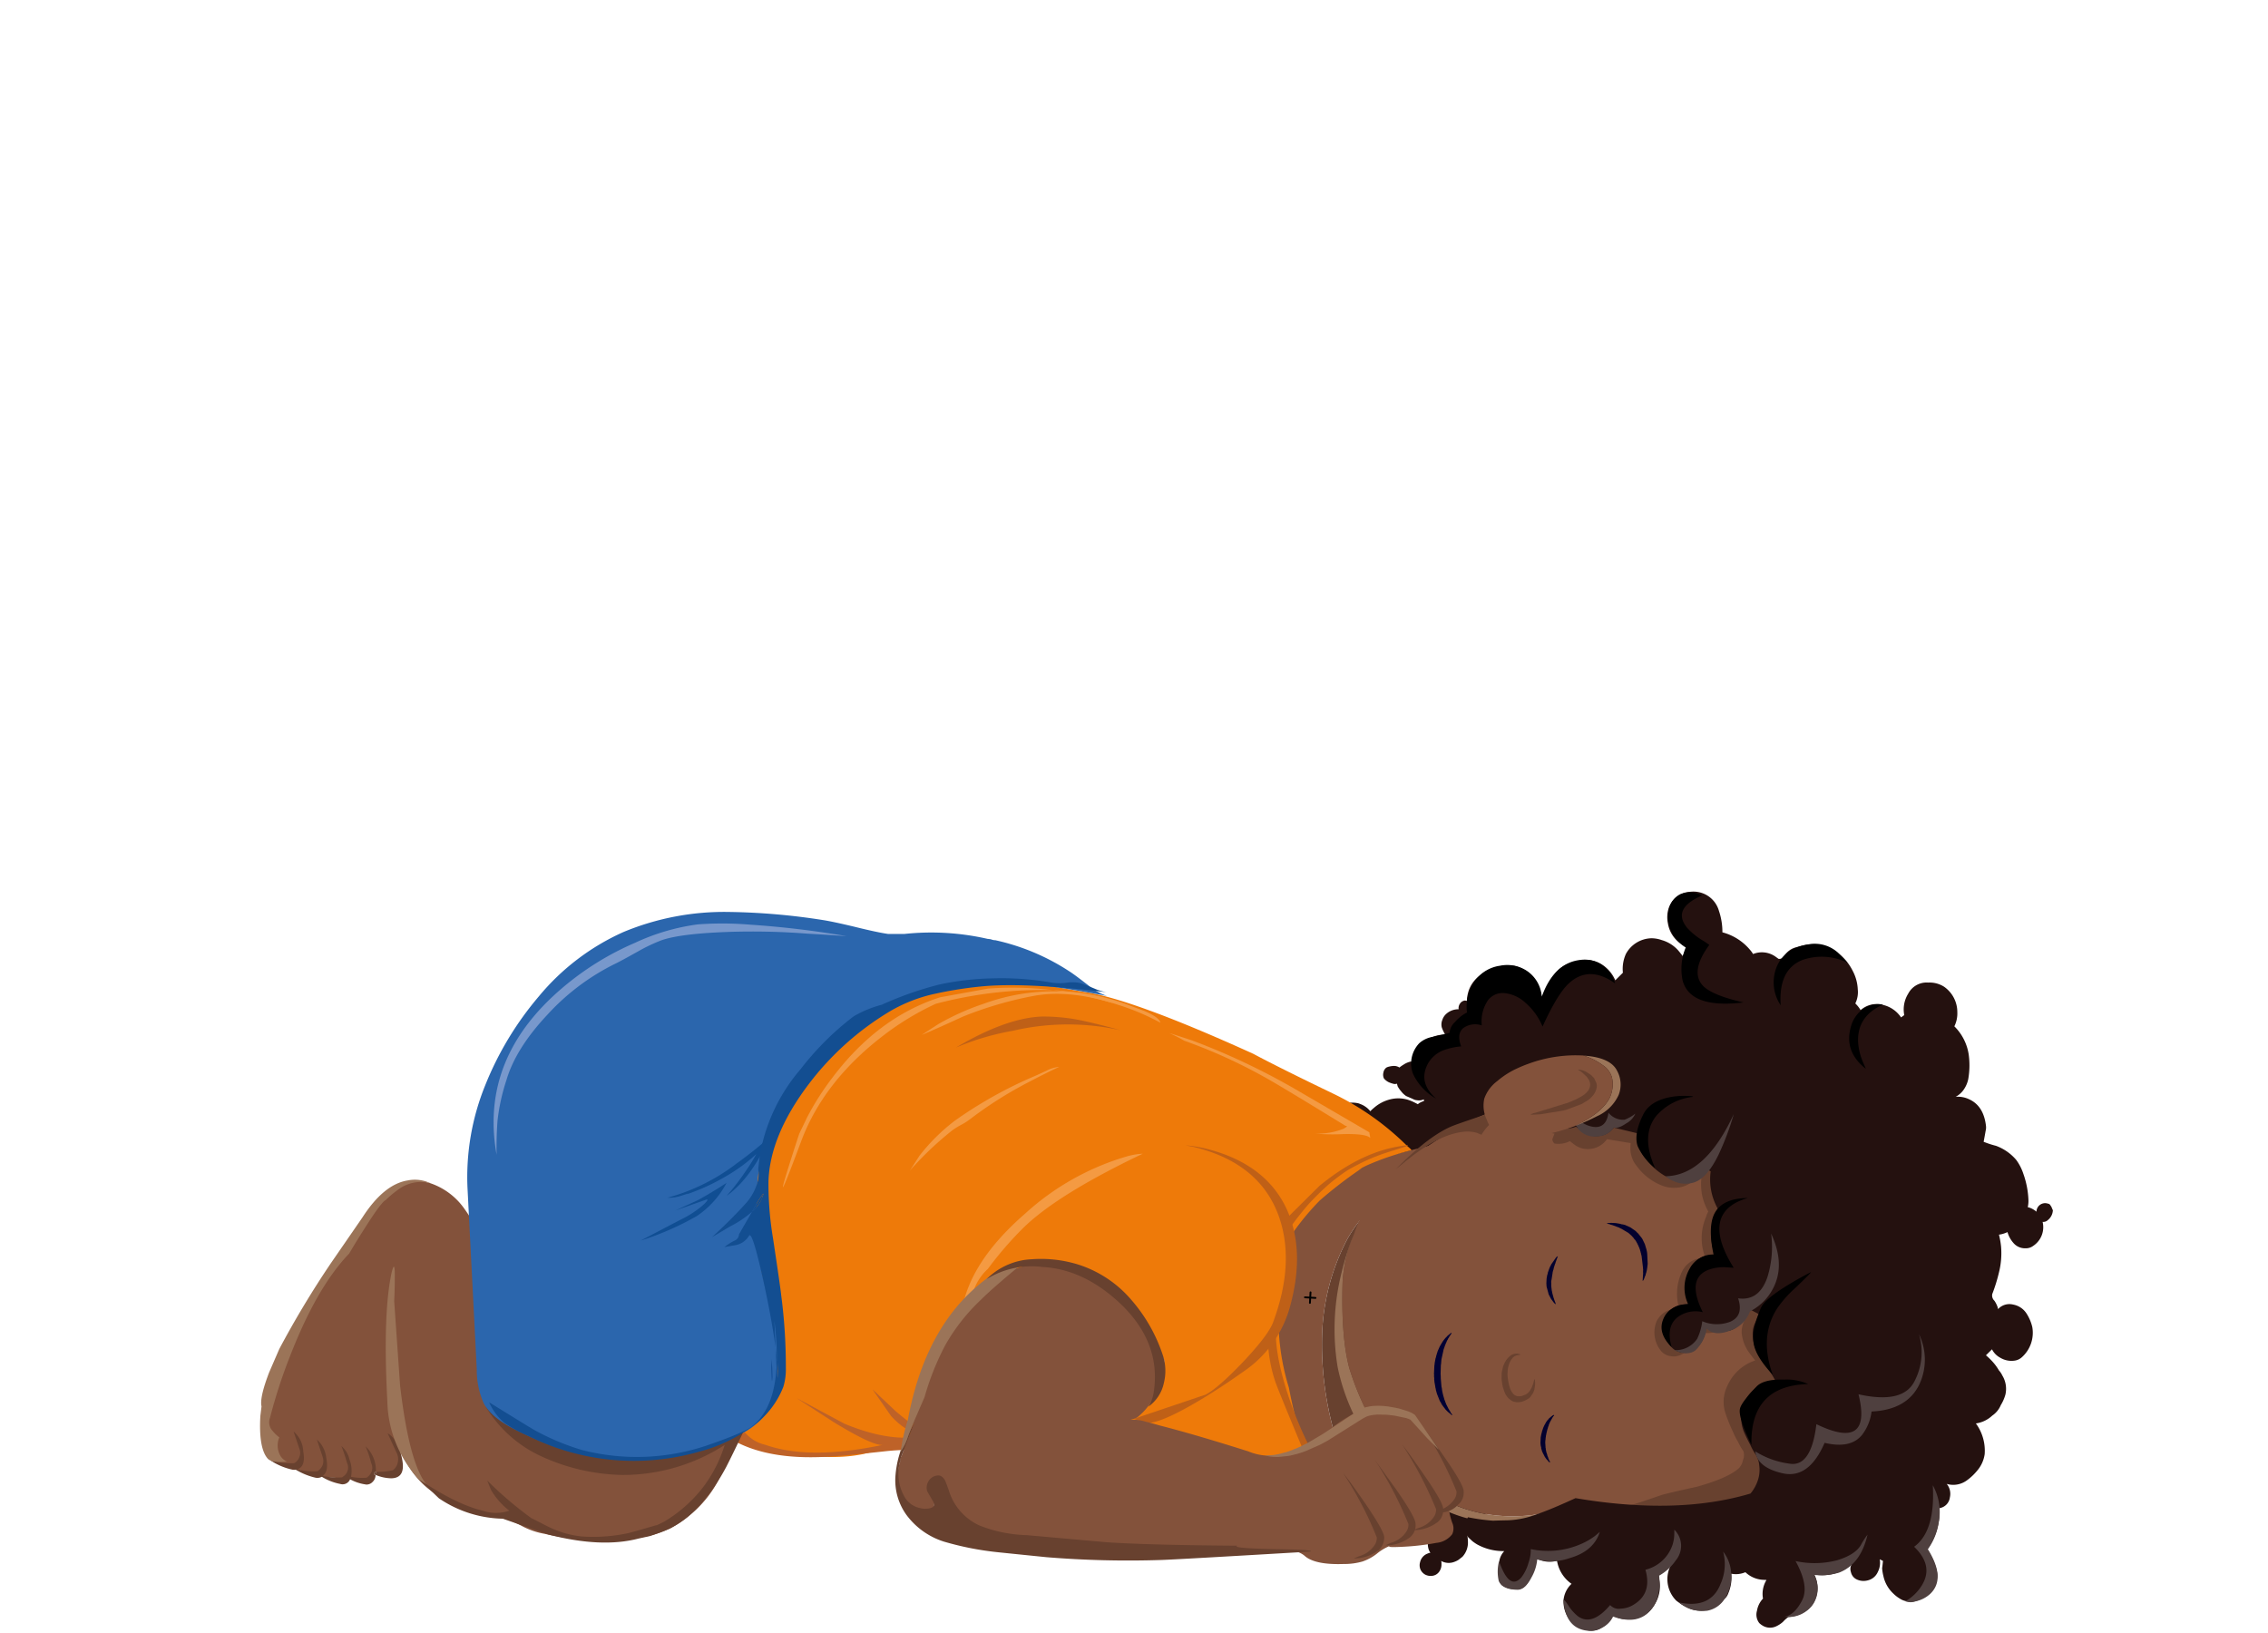 <svg xmlns="http://www.w3.org/2000/svg" xmlns:xlink="http://www.w3.org/1999/xlink" width="375" height="270" viewBox="0 0 375 270">
  <defs>
    <clipPath id="clip-path">
      <rect id="Rectangle_3841" data-name="Rectangle 3841" width="375" height="270" transform="translate(7287 -7716)" fill="#fff" stroke="#707070" stroke-width="1" opacity="0.7"/>
    </clipPath>
  </defs>
  <g id="Mask_Group_16308" data-name="Mask Group 16308" transform="translate(-7287 7716)" clip-path="url(#clip-path)">
    <g id="baby_BOY_laying_ds" data-name="baby BOY laying ds" transform="translate(7249.896 -7754.38)">
      <g id="Layer_4" transform="translate(254.3 203.414)">
        <g id="Layer_1" transform="translate(33.664 0) rotate(87.426)">
          <g id="Group_67943" data-name="Group 67943" transform="translate(0 0)">
            <g id="Group_67942" data-name="Group 67942" transform="translate(0 0)">
              <g id="Group_67941" data-name="Group 67941">
                <path id="Path_53850" data-name="Path 53850" d="M20.214,1.947a2.979,2.979,0,0,0-.124-.715A3.122,3.122,0,0,0,19.25.019q-.187-.187-2.581,1.431A10.062,10.062,0,0,1,13.994,3a2.7,2.7,0,0,0-1.524-.28l-.84.249a8.356,8.356,0,0,1-.9.311,4.54,4.54,0,0,0-.84.4,4.07,4.07,0,0,0-.777.809,3.759,3.759,0,0,0-.591,1,2,2,0,0,0-.124.466,7.386,7.386,0,0,0-1.462.871,4.31,4.31,0,0,0-.622.622,2.524,2.524,0,0,0-.342.684q-.148-.065-.311-.124a5.127,5.127,0,0,0-2.768-.062,3.059,3.059,0,0,0-.653.187A4.37,4.37,0,0,0,1.9,7.763a1.485,1.485,0,0,0-.746-.4A.767.767,0,0,0,.4,7.576,1.442,1.442,0,0,0,.093,8.2L0,8.665a1.156,1.156,0,0,0,.5.84,1.247,1.247,0,0,0,.9.249,3,3,0,0,0,.622,2.021,2.264,2.264,0,0,0,1,.746,2.008,2.008,0,0,0,1.244.155,5.72,5.72,0,0,0,1-.4,7.62,7.62,0,0,0,.871-.4.415.415,0,0,0,.031.093,1.834,1.834,0,0,0,.435.591,1.942,1.942,0,0,0,1.213.622q.5-.031.715-.031a2.046,2.046,0,0,1,.622.124,2.725,2.725,0,0,0,1.835-.342,3.883,3.883,0,0,0,.622-.4q.025.283.062.56a7.482,7.482,0,0,0,.373,1.306l.062.124a2.476,2.476,0,0,0-.4.155,3.416,3.416,0,0,0-.746.591,2.015,2.015,0,0,0-.5.56l-.591,1.12a2.207,2.207,0,0,0-.155.622l-.031.5a3.52,3.52,0,0,0,.466,1.213,4.893,4.893,0,0,0,.435.684,1.659,1.659,0,0,0-.28.653,2.886,2.886,0,0,0,.031.933,2.076,2.076,0,0,0,.155.56,1.266,1.266,0,0,0,.777.529,1.458,1.458,0,0,0,1-.031,2.357,2.357,0,0,0,.684-.809,5.153,5.153,0,0,0,.311-.84,1.079,1.079,0,0,0-.031-.466l.435-.093a4.282,4.282,0,0,0,.84-.529,3.406,3.406,0,0,0,.84-.809l.529-1.088a1.561,1.561,0,0,0,.249-.715,1.8,1.8,0,0,0-.031-.871l-.062-.218a1.423,1.423,0,0,0,.249-.031q.082.268.187.529a2.57,2.57,0,0,0,.311.529q-.134.226-.249.435a7.816,7.816,0,0,0-.56,1.182,5.465,5.465,0,0,0-.187,2.954,6.388,6.388,0,0,0,1.275,2.706,5.365,5.365,0,0,0,.529.622,4.428,4.428,0,0,0-.56.5,4.2,4.2,0,0,0-.5.684,6.3,6.3,0,0,0-.342.746,4.86,4.86,0,0,0-.155,1.431,7.118,7.118,0,0,0,.062,1.088A3.054,3.054,0,0,0,17.6,31.646a2.158,2.158,0,0,0,1.026.342h.093A2.621,2.621,0,0,0,19,32.7a1.365,1.365,0,0,0,.373.466,1.227,1.227,0,0,0,.622.249,1.923,1.923,0,0,0,.964-.093.914.914,0,0,0,.591-.746,1.487,1.487,0,0,0-.155-.715,2.049,2.049,0,0,0-.373-.653,4.726,4.726,0,0,0,.622-.466,4.8,4.8,0,0,0,.964-1.12,2.967,2.967,0,0,0,.373-1.8,3.068,3.068,0,0,0-.684-1.71l-.218-.218a1.835,1.835,0,0,0,.9-1.151.411.411,0,0,0,0-.124,2.788,2.788,0,0,0,.56-.4,5.241,5.241,0,0,0,.9-1.213,10.1,10.1,0,0,1,1.9-1.368q1.617-1.026,1.71-1.462a7.9,7.9,0,0,0,0-2.457q0-.155.435-.622.4-.435.342-.591a3.715,3.715,0,0,0-.435-.809,4.117,4.117,0,0,0,.591-1.617,7.966,7.966,0,0,0,.093-1.431,6.521,6.521,0,0,0-.124-1.337,7.462,7.462,0,0,0-.4-1,7.751,7.751,0,0,0-.529-.964A3.516,3.516,0,0,0,26.06,7.887a4.6,4.6,0,0,0-1.648-.155q-.56.031-1.493-1.213-.84-1.182-1.368-.9a3.08,3.08,0,0,0-1.835-.777l.155-.28a2.978,2.978,0,0,0,.311-.684,4.746,4.746,0,0,0,.093-.933l-.062-1M70.5,21.228A3.465,3.465,0,0,0,71.215,23a5.025,5.025,0,0,0-1.057,1.275,4.044,4.044,0,0,0-.435,1,7.266,7.266,0,0,0-.187,1.026l-.093,1.088a2.9,2.9,0,0,0,.218.933,2.523,2.523,0,0,0,.342.746,2.091,2.091,0,0,0,1.244.871l1.337.311a1,1,0,0,0-.062.373,1.786,1.786,0,0,0,.342,1.026,1.655,1.655,0,0,0,1.244.622,2.167,2.167,0,0,0,.622-.031,2.727,2.727,0,0,0,.062.4,1.5,1.5,0,0,0,.466.684,1.569,1.569,0,0,0,1.057.373,1.539,1.539,0,0,0,1.057-.435,1.636,1.636,0,0,0,.155-2.115,1.416,1.416,0,0,0-.777-.529,1.048,1.048,0,0,0-.062-.746,3.908,3.908,0,0,0,.5-.093,3.765,3.765,0,0,0,1.306-.591l.591-.4a3.782,3.782,0,0,0,1.12-1.648,2.809,2.809,0,0,0,.218-1.057,7.856,7.856,0,0,0,1.835.155h.311a5.614,5.614,0,0,0,.155.56,3.052,3.052,0,0,0,.84,1.275,2.275,2.275,0,0,0,.591.4,1.76,1.76,0,0,0,.591,1.648,1.838,1.838,0,0,0,1.648.529,1.817,1.817,0,0,0,1.026-.684,1.289,1.289,0,0,0,.249-.777,1.547,1.547,0,0,0-.435-1.244,2.548,2.548,0,0,0,1-1.4l-.031-1.928a2.267,2.267,0,0,0-.777-1.337,3.092,3.092,0,0,0-.342-.28h0a3.292,3.292,0,0,0-.093-2.954q-.112-.2-.84-1.151.026.018.031,0a2.5,2.5,0,0,0,.249-.218,4.556,4.556,0,0,0,.435-.529,4.064,4.064,0,0,0,.435.249,4.81,4.81,0,0,0,1.99.4,2.922,2.922,0,0,0,1.151-.093,2.465,2.465,0,0,0,.529-.249,1.1,1.1,0,0,0,.093.435,1.974,1.974,0,0,0,1.368,1.337A1.808,1.808,0,0,0,93.7,20.2a1.845,1.845,0,0,0,.809-.684,1.9,1.9,0,0,0,.28-1,1.636,1.636,0,0,0-.715-1.431,2,2,0,0,0-1.182-.373,1.289,1.289,0,0,0-.5.031,2.577,2.577,0,0,0,.218-2.27,3.047,3.047,0,0,0-.28-.622q-.4-.56-.466-.653a3.476,3.476,0,0,0-2.55-1.026,6.5,6.5,0,0,0-1.182.093,5.935,5.935,0,0,0-1.151-1.8A5.2,5.2,0,0,0,83.592,8.7a6.24,6.24,0,0,0-1.741.062,9.271,9.271,0,0,0-4.167,1.99,4.711,4.711,0,0,0-1.213,1.4,3.8,3.8,0,0,0-.4,2.985,5.375,5.375,0,0,0-3.017.187,3.685,3.685,0,0,0-1.151.933,6.02,6.02,0,0,0-1.43,3.825Z" fill="#24110f"/>
              </g>
            </g>
          </g>
        </g>
        <g id="CenterMarker" transform="translate(76.797 46.529) rotate(87.426)">
          <g id="Layer_1-2" data-name="Layer_1" transform="translate(0 0)">
            <g id="Group_67945" data-name="Group 67945" transform="translate(0 0)">
              <g id="Group_67944" data-name="Group 67944">
                <path id="Path_53851" data-name="Path 53851" d="M7.464,3.732,3.732,7.464,0,3.732,3.732,0Zm-2.8,0H3.732v.933M2.8,3.732h.933V2.8" fill="none" stroke="rgba(0,0,0,0)" stroke-linecap="round" stroke-linejoin="round" stroke-width="0.184"/>
              </g>
            </g>
          </g>
        </g>
      </g>
      <g id="Group_18747" transform="translate(80.104 189.16)">
        <g id="Group_67948" data-name="Group 67948" transform="translate(154.745 64.452)">
          <g id="Group_67947" data-name="Group 67947" transform="translate(0 0)">
            <g id="Group_67946" data-name="Group 67946">
              <path id="Path_53852" data-name="Path 53852" d="M933.317,407.379q2.874-.924-.872-11.033-4.875-11.649-5.7-15.035a18.027,18.027,0,0,0-1.232,3.028,10.07,10.07,0,0,1-1.386,3.028,65.108,65.108,0,0,0-7.184,7.236,11.109,11.109,0,0,0-2.463,9.391q.564.154,3.643,1.129,2.976.975,3.643,1.129a42.447,42.447,0,0,0,6,.924,3.722,3.722,0,0,0,2.668-.924q.257-.205,1.334.564Q932.906,407.635,933.317,407.379Z" transform="translate(-914.251 -381.31)" fill="#ee7a09"/>
            </g>
          </g>
        </g>
        <g id="Group_67951" data-name="Group 67951" transform="translate(168.391 37.358)">
          <g id="Group_67950" data-name="Group 67950">
            <g id="Group_67949" data-name="Group 67949">
              <path id="Path_53853" data-name="Path 53853" d="M1017.133,226.4a67.466,67.466,0,0,1,8.056-5.388l-10.007,2.463a35.824,35.824,0,0,1-7.441,1.026,11.994,11.994,0,0,1-7.133-2.053q-5.337,17.293-5.491,25.3a38.5,38.5,0,0,0,1.591,14.574,70.71,70.71,0,0,0,2.412,9.391q.77,2.925,2.72.924.975-1.078,2.36-2.874a53.665,53.665,0,0,1-2-16.318,36.262,36.262,0,0,1,3.695-14.779Q1008.614,232.971,1017.133,226.4Z" transform="translate(-994.984 -221.014)" fill="#83523b"/>
            </g>
          </g>
        </g>
        <g id="Group_67954" data-name="Group 67954" transform="translate(175.581 34.535)">
          <g id="Group_67953" data-name="Group 67953" transform="translate(0 0)">
            <g id="Group_67952" data-name="Group 67952">
              <path id="Path_53854" data-name="Path 53854" d="M1067.155,217.351q1.642-13.034,1.334-13.034a1.364,1.364,0,0,0-.616.154q-3.541,1.488-7.338,2.668a67.424,67.424,0,0,0-8.057,5.388q-8.519,6.568-11.238,12.264a36.261,36.261,0,0,0-3.695,14.779,53.656,53.656,0,0,0,2,16.318,6.645,6.645,0,0,1,2.617-.308,47.371,47.371,0,0,1,10.622,2.822q.411.154,4.516-6.979a62.334,62.334,0,0,0,6.568-14.728Q1065.359,231.411,1067.155,217.351Z" transform="translate(-1037.519 -204.317)" fill="#68412f"/>
            </g>
          </g>
        </g>
        <g id="Layer_1-3" data-name="Layer_1" transform="translate(172.764 62.896)">
          <g id="Layer_3">
            <g id="Group_67956" data-name="Group 67956">
              <g id="Group_67955" data-name="Group 67955">
                <path id="Path_53855" data-name="Path 53855" d="M0,.821.872.872.924,0m-.1,1.745L.872.872l.872.051" fill="none" stroke="#000" stroke-linecap="round" stroke-linejoin="round" stroke-width="0.304"/>
              </g>
            </g>
          </g>
        </g>
        <g id="Group_67959" data-name="Group 67959" transform="translate(75.897 10.301)">
          <g id="Group_67958" data-name="Group 67958" transform="translate(0 0)">
            <g id="Group_67957" data-name="Group 67957">
              <path id="Path_53856" data-name="Path 53856" d="M742.359,343.9q.152-.051-.617-.668a45.011,45.011,0,0,0-12.01-8.57q-9.178-4.412-13.488-6.719-20.013-9.085-27.865-10.209-6.93-1.234-11.553-1.952-8.671-1.335-11.6-.871a19.846,19.846,0,0,0-5.747,2.155q-4.209,2.256-5.544,2.924-5.282,2.975-11.443,12.06-6.364,10.412-9.187,14.317a15.357,15.357,0,0,0-3.076,7.742,35.148,35.148,0,0,0,.769,8.418q.871,5.392-1.124,15.965-2.054,10.826-1.952,11.9,1.023,1.538,10.057,3.288,10.472,2.054,16.624-.414a19.45,19.45,0,0,1,9.389-.921q4.877.516,5.493,1.538.254.465-3.592-12.212l1.234-.355q5.7-9.7,11.181-13.759,3.338-2.459,7.446-.1a20.242,20.242,0,0,1,6.516,6.829,23.358,23.358,0,0,1,3.49,8.257q.668,4.107-1.851,4.412-.972.161-.972.465a64.054,64.054,0,0,1,7.133,3.9q4.927,2.924,6.618,1.893.921-.456,3.592-5.848,2.721-5.544,2.671-7.234,0-.363,1.538-.972,1.64-.727,1.64-1.031.16-1.487,1.031-1.69.972-.211,1.335-1.648,2.358-5.029,2.459-5.282a24.46,24.46,0,0,0,.617-3.127,11.333,11.333,0,0,1,.82-3.034,4.785,4.785,0,0,0-.355-2.045,6.227,6.227,0,0,1-.414-2,42.309,42.309,0,0,1,5.595-7.082,70.862,70.862,0,0,1,6.415-4.978l.617-.465.718-.355A44.107,44.107,0,0,1,742.359,343.9Z" transform="translate(-627.922 -314.79)" fill="#ee7a09"/>
            </g>
          </g>
        </g>
        <g id="Group_67962" data-name="Group 67962" transform="translate(150.309 20.013)">
          <g id="Group_67961" data-name="Group 67961">
            <g id="Group_67960" data-name="Group 67960">
              <path id="Path_53857" data-name="Path 53857" d="M921.256,135.745l-.154-.924-12.418-7.235a114.6,114.6,0,0,0-16.883-7.954q-3.13-1.026-3.8-1.232a25.344,25.344,0,0,1,2.515,1.283,86.639,86.639,0,0,1,13.7,6.26q2.309,1.283,12.931,7.8.616,0-.359.513a11.47,11.47,0,0,1-4.67.77,31.064,31.064,0,0,0,4.464.1q3.489-.1,4.464.462Z" transform="translate(-888.004 -118.4)" fill="#f49a42"/>
            </g>
          </g>
        </g>
        <g id="Group_67965" data-name="Group 67965" transform="translate(0.195 44.505)">
          <g id="Group_67964" data-name="Group 67964" transform="translate(0 0)">
            <g id="Group_67963" data-name="Group 67963">
              <path id="Path_53858" data-name="Path 53858" d="M199.733,520.571q-1.749,2.155-5.088,6.719a72.041,72.041,0,0,0-4.767,6.575q-2.257,3.744-6.11,11.8a37.7,37.7,0,0,0-3.076,7.5,14.8,14.8,0,0,0-.152,8,3.934,3.934,0,0,0,2.561,2.873q1.075.338,3.3,1,.258-.152.406.152l1.631.389a15.56,15.56,0,0,0,3.744.617,55.261,55.261,0,0,0,5.747.1q.152,0,.566-.617.355-.566.516-.456a3.747,3.747,0,0,0,2.358.558q1.175-.051,1.487-.558l.254-3.541.211.558v.051q2.661,5.392,6.7,7.108a59.7,59.7,0,0,0,7.64,2.7,24.182,24.182,0,0,1,5.316,1.978,12.548,12.548,0,0,0,4,1.4,42.347,42.347,0,0,0,16.472.465,15.7,15.7,0,0,0,7.75-3.8,18.414,18.414,0,0,0,5.13-6.981l.3-.718q-.152-1.073,1.749-8.308,1.842-7.032,1.538-8.215-1.082,0-9.237,7.5-7.953,7.336-9.136,6.981l-2.307.507q-3.186.414-8-2.1-6.981-3.592-7.851-3.9a16.8,16.8,0,0,1-3.389-.82q-.668-.313-.82-2.975a16.682,16.682,0,0,1,2.1-.211,8.462,8.462,0,0,0,2.1-.254q-4.42-6-5.138-7.953a6.9,6.9,0,0,1,1.749-7.7q.254-.3-.82-2.671-1.082-2.307-.718-2.51a31.528,31.528,0,0,0-4.775-10.057,11.309,11.309,0,0,0-5.646-4.26Q203.375,516.058,199.733,520.571Z" transform="translate(-180.06 -517.147)" fill="#83523b"/>
            </g>
          </g>
        </g>
        <g id="Group_67968" data-name="Group 67968" transform="translate(37.312 81.797)">
          <g id="Group_67967" data-name="Group 67967">
            <g id="Group_67966" data-name="Group 67966">
              <path id="Path_53859" data-name="Path 53859" d="M219.5,483.924l.513.821a20.927,20.927,0,0,0,8.672,7.389,33.547,33.547,0,0,0,13.342,3.079,31.037,31.037,0,0,0,17.7-5.439Z" transform="translate(-219.496 -483.924)" fill="#68412f"/>
            </g>
          </g>
        </g>
        <g id="Group_67971" data-name="Group 67971" transform="translate(45.009 80.925)">
          <g id="Group_67970" data-name="Group 67970" transform="translate(0 0)">
            <g id="Group_67969" data-name="Group 67969">
              <path id="Path_53860" data-name="Path 53860" d="M265.035,478.763q1.334.77,6,2.72a29.053,29.053,0,0,1,5.7,2.925,15.571,15.571,0,0,0,3.643,2.72l1.334.462q.564-.154,5.132-1.591a42.048,42.048,0,0,1,5.234-1.334,15.538,15.538,0,0,0,6.363-2.207,1.1,1.1,0,0,0-.616-1.078v-.051Q296.132,480.405,265.035,478.763Z" transform="translate(-265.035 -478.763)" fill="#f8c8bc"/>
            </g>
          </g>
        </g>
        <g id="Group_67974" data-name="Group 67974" transform="translate(34.241 0)">
          <g id="Group_67973" data-name="Group 67973">
            <g id="Group_67972" data-name="Group 67972">
              <path id="Path_53861" data-name="Path 53861" d="M487.27,267.736a9.443,9.443,0,0,1-3.119-1.775q-2.307-1.8-3.127-2.307a36.735,36.735,0,0,0-12.212-5.13h-.152l-.313-.059-.3-.1-.363-.051h-.1a41.84,41.84,0,0,0-13.852-.82h-2.62q-1.792-.254-5.544-1.183-3.643-.871-5.282-1.124a109.061,109.061,0,0,0-15.5-1.335,43.432,43.432,0,0,0-17.393,3.288,38.6,38.6,0,0,0-14.063,10.674,53.066,53.066,0,0,0-8.874,14.722,40.3,40.3,0,0,0-2.924,16.835l1.538,30.07a13.539,13.539,0,0,0,1.175,5.7q1.445,2.612,5.958,4.665a42.907,42.907,0,0,0,17.6,4.572,62.979,62.979,0,0,0,6.677-.617,33.422,33.422,0,0,0,6.465-1.437,51.467,51.467,0,0,1,5.122-1.918,9.606,9.606,0,0,0,3.127-1.834,10.374,10.374,0,0,0,3.043-4,8.456,8.456,0,0,0,.558-4.775,24.427,24.427,0,0,0-1.741-13.134,43.467,43.467,0,0,1-1.8-10.725q-.051-1.952.11-4.513a34.06,34.06,0,0,1,.456-5.544,12.853,12.853,0,0,1,2.256-5.079A41.573,41.573,0,0,1,448.8,271.759a29.613,29.613,0,0,1,13.345-5.8,49.491,49.491,0,0,1,12.618-.152Q479.516,266.263,487.27,267.736Z" transform="translate(-381.48 -253.85)" fill="#2b66ad"/>
            </g>
          </g>
        </g>
        <g id="Group_67977" data-name="Group 67977" transform="translate(128.5 89.802)">
          <g id="Group_67976" data-name="Group 67976" transform="translate(0 0)">
            <g id="Group_67975" data-name="Group 67975">
              <path id="Path_53862" data-name="Path 53862" d="M763.493,532a23.112,23.112,0,0,0-4.516-.718q3.284,1.745,2.566,3.13.1,1.232,2.053,1.026,1.95-.154,2.258-1.18Q766.264,532.824,763.493,532Z" transform="translate(-758.977 -531.284)" fill="#bf6017"/>
            </g>
          </g>
        </g>
        <g id="Group_67980" data-name="Group 67980" transform="translate(78.564 78.92)">
          <g id="Group_67979" data-name="Group 67979" transform="translate(0)">
            <g id="Group_67978" data-name="Group 67978">
              <path id="Path_53863" data-name="Path 53863" d="M670.136,724.291l-3.752-3.541,3.085,4.42q2.975,3.228,5.848,3.026a50.919,50.919,0,0,1-5.181-3.9m11.494,6.981a29.629,29.629,0,0,0,7.386,1.132q-4.361-.769-7.386-1.132m7.386,1.132,1.234.2q8.57,1.488,13.8.465-3.845-.879-12.779-.668h-2.256m-40.33-2.468a6.261,6.261,0,0,1-3.338-1.994l-.017-.026h-.549a10.627,10.627,0,0,1-1.082,1.454q6.06,3.237,16.219,2.468,2.772-.2,8.417-.82a41.457,41.457,0,0,1,8.215-.1,36.114,36.114,0,0,1,5.079.355,27.083,27.083,0,0,1-2.721-1.023,32.236,32.236,0,0,1-3.44-1.952q-5.646,1.487-13.7-1.851l-7.953-4.259,6.263,4.057q6.516,3.955,8.054,3.693Q655.971,732.506,648.686,729.937Z" transform="translate(-643.7 -720.75)" fill="#be6228"/>
            </g>
          </g>
        </g>
        <g id="Group_67983" data-name="Group 67983" transform="translate(110.591 85.748)">
          <g id="Group_67982" data-name="Group 67982" transform="translate(0 0)">
            <g id="Group_67981" data-name="Group 67981">
              <path id="Path_53864" data-name="Path 53864" d="M654.1,507.557l-.564-.257-.513.1Z" transform="translate(-653.024 -507.301)" fill="#bf6017"/>
            </g>
          </g>
        </g>
        <g id="Group_67986" data-name="Group 67986" transform="translate(148.872 72.971)">
          <g id="Group_67985" data-name="Group 67985" transform="translate(0 0)">
            <g id="Group_67984" data-name="Group 67984">
              <path id="Path_53865" data-name="Path 53865" d="M880.222,433.3l-.154-.616-.564-.975v.308Z" transform="translate(-879.503 -431.706)" fill="#d59d87"/>
            </g>
          </g>
        </g>
        <g id="Group_67989" data-name="Group 67989" transform="translate(148.872 72.971)">
          <g id="Group_67988" data-name="Group 67988" transform="translate(0 0)">
            <g id="Group_67987" data-name="Group 67987">
              <path id="Path_53866" data-name="Path 53866" d="M880.222,433.3l-.154-.616-.564-.975v.308Z" transform="translate(-879.503 -431.706)" fill="#d59d87"/>
            </g>
          </g>
        </g>
        <g id="Group_67992" data-name="Group 67992" transform="translate(166.627 66.197)">
          <g id="Group_67991" data-name="Group 67991" transform="translate(0 0)">
            <g id="Group_67990" data-name="Group 67990">
              <path id="Path_53867" data-name="Path 53867" d="M990.242,414.057a1.718,1.718,0,0,1,1.18-.205,63.925,63.925,0,0,1-3.8-9.391q-2.609-8.324-1.334-12.829-.149.392-.359.872a23.2,23.2,0,0,1-1.386,2.771,23.9,23.9,0,0,0,1.232,7.8Q986.136,404.2,990.242,414.057Z" transform="translate(-984.546 -391.632)" fill="#bf6017"/>
            </g>
          </g>
        </g>
        <g id="Group_67995" data-name="Group 67995" transform="translate(144.51 38.589)">
          <g id="Group_67994" data-name="Group 67994" transform="translate(0 0)">
            <g id="Group_67993" data-name="Group 67993">
              <path id="Path_53868" data-name="Path 53868" d="M879.561,254.677q2.412-8.98-.565-15.7-3.489-7.7-13.547-10.16a20.657,20.657,0,0,0-3.233-.513l1.334.257q10.981,2.668,14.112,11.546,2.669,7.646-.975,17.447-.77,2.1-4.926,6.517-4.105,4.31-6.209,5.439l-11.854,4a9.539,9.539,0,0,0,2.668.667q2.72-.359,9.237-4.362,3.233-2,5.952-3.951A19,19,0,0,0,879.561,254.677Z" transform="translate(-853.698 -228.3)" fill="#bf6017"/>
            </g>
          </g>
        </g>
        <g id="Group_67998" data-name="Group 67998" transform="translate(116.081 39.975)">
          <g id="Group_67997" data-name="Group 67997" transform="translate(0)">
            <g id="Group_67996" data-name="Group 67996">
              <path id="Path_53869" data-name="Path 53869" d="M712.86,236.908a42.762,42.762,0,0,0-16.934,9.493q-8.98,7.8-10.417,15.754a13.335,13.335,0,0,0,2.053-3.438,8.8,8.8,0,0,1,2.206-3.181,58.652,58.652,0,0,1,5.7-6.62q5.594-5.593,19.911-12.418A11.672,11.672,0,0,0,712.86,236.908Z" transform="translate(-685.509 -236.497)" fill="#f49a42"/>
            </g>
          </g>
        </g>
        <g id="Group_68001" data-name="Group 68001" transform="translate(169.244 38.589)">
          <g id="Group_68000" data-name="Group 68000" transform="translate(0 0)">
            <g id="Group_67999" data-name="Group 67999">
              <path id="Path_53870" data-name="Path 53870" d="M1020.5,228.4q.2-.1-.1-.1-7.184.718-14.471,6.722l-5.9,5.85.565,1.745a54.311,54.311,0,0,1,3.49-4.516,43.852,43.852,0,0,1,3.387-3.336,31.575,31.575,0,0,1,3.233-2.412q1.539-.872,2.976-1.539a32.9,32.9,0,0,1,3.13-1.232Z" transform="translate(-1000.029 -228.3)" fill="#bf6017"/>
            </g>
          </g>
        </g>
        <g id="Group_68004" data-name="Group 68004" transform="translate(86.444 12.521)">
          <g id="Group_68003" data-name="Group 68003" transform="translate(0 0)">
            <g id="Group_68002" data-name="Group 68002">
              <path id="Path_53871" data-name="Path 53871" d="M544.068,74.232l-7.9,1.437Q525.9,78.953,518.359,88.959a44.721,44.721,0,0,0-4.157,6.517l-1.334,2.771q-5.542,16.985.308,1.283,3.643-9.8,13.291-17.293a45.351,45.351,0,0,1,8.98-5.491,68.478,68.478,0,0,1,19.346-2.258,54.308,54.308,0,0,0-10.725-.257m13.855.564q-1.515-.2-3.13-.308a63.551,63.551,0,0,1,9.955,2.155A19.178,19.178,0,0,0,557.924,74.8Z" transform="translate(-510.172 -74.078)" fill="#f49a42"/>
            </g>
          </g>
        </g>
        <g id="Group_68007" data-name="Group 68007" transform="translate(81.495 46.982)">
          <g id="Group_68006" data-name="Group 68006">
            <g id="Group_68005" data-name="Group 68005">
              <path id="Path_53872" data-name="Path 53872" d="M481.5,278.439q.462-1.18-.616.513v.565Z" transform="translate(-480.888 -277.954)" fill="#134d94"/>
            </g>
          </g>
        </g>
        <g id="Group_68010" data-name="Group 68010" transform="translate(84.522 73.895)">
          <g id="Group_68009" data-name="Group 68009" transform="translate(0)">
            <g id="Group_68008" data-name="Group 68008">
              <path id="Path_53873" data-name="Path 53873" d="M499.005,440.2q0-1.488-.154-3.028l-.051,1.642Q498.9,441.995,499.005,440.2Z" transform="translate(-498.8 -437.171)" fill="#134d94"/>
            </g>
          </g>
        </g>
        <g id="Group_68013" data-name="Group 68013" transform="translate(38.614 1.911)">
          <g id="Group_68012" data-name="Group 68012" transform="translate(0 0)">
            <g id="Group_68011" data-name="Group 68011">
              <path id="Path_53874" data-name="Path 53874" d="M279.113,12.985q3.592.205,6.466.411a155.692,155.692,0,0,0-15.959-1.9A55.537,55.537,0,0,0,261,11.445a35.377,35.377,0,0,0-10.366,3.028,47.469,47.469,0,0,0-11.957,7.389q-13.855,11.7-10.982,27.659-.051-2.822.154-5.593a33.034,33.034,0,0,1,1.488-6.774q1.54-5.183,6.671-10.674A37.816,37.816,0,0,1,247.3,17.962q.872-.411,3.8-2.053a28,28,0,0,1,3.9-1.847q3.284-1.129,11.6-1.386A117.466,117.466,0,0,1,279.113,12.985Z" transform="translate(-227.202 -11.303)" fill="#7898cc"/>
            </g>
          </g>
        </g>
        <g id="Group_68016" data-name="Group 68016" transform="translate(109.41 13.122)">
          <g id="Group_68015" data-name="Group 68015" transform="translate(0 0)">
            <g id="Group_68014" data-name="Group 68014">
              <path id="Path_53875" data-name="Path 53875" d="M664.413,78.417q6.106-1.18,14.214,1.488A38.781,38.781,0,0,1,685.5,82.83q-.154-.872-2.668-1.95l-2.463-.924a34.2,34.2,0,0,0-24.118-.257,41.78,41.78,0,0,0-7.441,3.336l-2.771,1.8q1.694-.667,6.825-3.028A61.87,61.87,0,0,1,664.413,78.417Z" transform="translate(-646.042 -77.632)" fill="#f49a42"/>
            </g>
          </g>
        </g>
        <g id="Group_68019" data-name="Group 68019" transform="translate(107.46 25.594)">
          <g id="Group_68018" data-name="Group 68018" transform="translate(0 0)">
            <g id="Group_68017" data-name="Group 68017">
              <path id="Path_53876" data-name="Path 53876" d="M654.057,154q2.925-1.539,5.132-2.566a5.806,5.806,0,0,0-2.155.667l-1.8.821a70.366,70.366,0,0,0-13.342,7.441,31.833,31.833,0,0,0-5.8,5.747l-1.591,2.463a55.11,55.11,0,0,1,6.979-6.62,12.779,12.779,0,0,1,1.488-.924A10.8,10.8,0,0,0,644.563,160,65.125,65.125,0,0,1,654.057,154Z" transform="translate(-634.505 -151.421)" fill="#f49a42"/>
            </g>
          </g>
        </g>
        <g id="Group_68022" data-name="Group 68022" transform="translate(1.647 85.9)">
          <g id="Group_68021" data-name="Group 68021">
            <g id="Group_68020" data-name="Group 68020">
              <path id="Path_53877" data-name="Path 53877" d="M194.143,765.338a4.539,4.539,0,0,0-1.6-3.288l.93,2.772a1.79,1.79,0,0,1,.051,1.386,1.913,1.913,0,0,1-.871,1.082,11.331,11.331,0,0,1-4.006-.516,10.605,10.605,0,0,0,3.693,1.589,1.74,1.74,0,0,0,.9-.068l-.042-.008Q194.586,767.822,194.143,765.338Z" transform="translate(-188.65 -762.05)" fill="#68412f"/>
            </g>
          </g>
        </g>
        <g id="Group_68025" data-name="Group 68025" transform="translate(5.907 87.237)">
          <g id="Group_68024" data-name="Group 68024" transform="translate(0 0)">
            <g id="Group_68023" data-name="Group 68023">
              <path id="Path_53878" data-name="Path 53878" d="M38.112,518.876a2.132,2.132,0,0,1,.051,1.385,2.235,2.235,0,0,1-.872,1.078,10.94,10.94,0,0,1-3.336-.308l-.257.051a11.068,11.068,0,0,0,3.284,1.334,1.619,1.619,0,0,0,1.026-.154,9.145,9.145,0,0,0,3.028,1.18,1.334,1.334,0,0,0,1.642-.77,7.366,7.366,0,0,0,2.361.821l.308.051a1.373,1.373,0,0,0,1.078-.462,1.536,1.536,0,0,0,.462-1.129l-.257-.1.051-.411h.257a5.414,5.414,0,0,0-1.693-4.208A18.8,18.8,0,0,1,46.168,520a1.813,1.813,0,0,1,.1,1.334,2.235,2.235,0,0,1-.872,1.078,9.1,9.1,0,0,1-2.566-.154,5.108,5.108,0,0,0-.257-2.874,4.067,4.067,0,0,0-1.334-2.207,26.113,26.113,0,0,1,.924,2.771,1.757,1.757,0,0,1-.411,2.1l-.051.051-.359.257a10.356,10.356,0,0,1-3.182-.257q1.026-.718.564-3.028a4.707,4.707,0,0,0-1.539-2.976Z" transform="translate(-33.699 -516.105)" fill="#68412f"/>
            </g>
          </g>
        </g>
        <g id="Group_68028" data-name="Group 68028" transform="translate(19.093 86.202)">
          <g id="Group_68027" data-name="Group 68027" transform="translate(0 0)">
            <g id="Group_68026" data-name="Group 68026">
              <path id="Path_53879" data-name="Path 53879" d="M116.073,514.091q-.667-3.13-2.36-4.105l1.437,3.13a2.366,2.366,0,0,1,.257,1.591,2.154,2.154,0,0,1-.821,1.385,11.707,11.707,0,0,1-2.822.256l-.051.513a6.948,6.948,0,0,0,2.617.564Q116.791,517.375,116.073,514.091Z" transform="translate(-111.711 -509.986)" fill="#68412f"/>
            </g>
          </g>
        </g>
        <g id="Group_68031" data-name="Group 68031" transform="translate(18.836 92.565)">
          <g id="Group_68030" data-name="Group 68030" transform="translate(0 0)">
            <g id="Group_68029" data-name="Group 68029">
              <path id="Path_53880" data-name="Path 53880" d="M110.5,547.628h-.257l-.051.411.257.1Z" transform="translate(-110.193 -547.628)" fill="#68412f"/>
            </g>
          </g>
        </g>
        <g id="Group_68034" data-name="Group 68034" transform="translate(20.782 58.658)">
          <g id="Group_68033" data-name="Group 68033">
            <g id="Group_68032" data-name="Group 68032">
              <path id="Path_53881" data-name="Path 53881" d="M123.1,352.719q.1-2.1.1-3.746.051-3.284-.513-1.026-1.488,6.774-.718,21.347a19.606,19.606,0,0,0,3.8,11.187,11.96,11.96,0,0,0,3.438,3.336q-3.438-2.668-5.132-17.139Z" transform="translate(-121.705 -347.027)" fill="#9b7458"/>
            </g>
          </g>
        </g>
        <g id="Group_68037" data-name="Group 68037" transform="translate(0 44.28)">
          <g id="Group_68036" data-name="Group 68036" transform="translate(0 0)">
            <g id="Group_68035" data-name="Group 68035">
              <path id="Path_53882" data-name="Path 53882" d="M199.694,519.16a17.376,17.376,0,0,1,2.307-1.9,6.244,6.244,0,0,1,5.079-.87,6.026,6.026,0,0,0-3.744-.465q-3.955.617-7.5,6.11l-5.231,7.589a157.92,157.92,0,0,0-8.519,14.165l-1.69,3.9q-1.589,4.15-1.251,5.6l-.194,1.581q-.3,5.383,1.242,7.082.718.718,3.178.456a2.231,2.231,0,0,1-1.023-.82,3.425,3.425,0,0,1-.262-3.178,5.925,5.925,0,0,1-1.073-1.031,2.079,2.079,0,0,1-.465-2.206,86.545,86.545,0,0,1,3.338-10.26q4.412-11.342,9.745-16.886,1.234-2.1,2.62-4.26Q198.976,519.464,199.694,519.16Z" transform="translate(-178.904 -515.816)" fill="#9b7458"/>
            </g>
          </g>
        </g>
        <g id="Group_68040" data-name="Group 68040" transform="translate(26.334 86.044)">
          <g id="Group_68039" data-name="Group 68039" transform="translate(0)">
            <g id="Group_68038" data-name="Group 68038">
              <path id="Path_53883" data-name="Path 53883" d="M386.626,763.526a3.22,3.22,0,0,1-1.225.718,22.458,22.458,0,0,1-3.8,7.75,22.971,22.971,0,0,1-6.465,5.7l-1.175.566h-.11q-4.209,1.234-4.767,1.335a27.417,27.417,0,0,1-7.547.516,16.181,16.181,0,0,1-5.7-1.7l-2.51-1.285h-.051a61.424,61.424,0,0,1-7.344-6.254l.617,1.538a11.934,11.934,0,0,0,3.026,3.44,6.829,6.829,0,0,1-4.412,0q-4.31-1.031-10.463-5.138l3.228,3.085a19.407,19.407,0,0,0,10.573,3.381l7.539,2.62q8.781,2.257,14.883.668l1.9-.414q1.851-.609,3.288-1.226A17.826,17.826,0,0,0,381.8,774.1a32.491,32.491,0,0,0,3.651-5.494q1.023-1.995,2.781-5.7Z" transform="translate(-334.7 -762.9)" fill="#68412f"/>
            </g>
          </g>
        </g>
        <g id="Group_68043" data-name="Group 68043" transform="translate(67.331 34.997)">
          <g id="Group_68042" data-name="Group 68042" transform="translate(0 0)">
            <g id="Group_68041" data-name="Group 68041">
              <path id="Path_53884" data-name="Path 53884" d="M397.1,219.313a6.985,6.985,0,0,0,2.053-.257l1.437-.462-.308.154a34.01,34.01,0,0,0,5.953-2.668,29.043,29.043,0,0,0,5.593-4,28.618,28.618,0,0,1-1.694,2.72,39.835,39.835,0,0,1-3.233,4.208q4.824-3.489,8.005-11.957a14.671,14.671,0,0,1-2.155,3.335q-2,1.693-4.157,3.233A32.906,32.906,0,0,1,397.1,219.313Z" transform="translate(-397.097 -207.049)" fill="#104e93"/>
            </g>
          </g>
        </g>
        <g id="Group_68046" data-name="Group 68046" transform="translate(62.918 44.799)">
          <g id="Group_68045" data-name="Group 68045">
            <g id="Group_68044" data-name="Group 68044">
              <path id="Path_53885" data-name="Path 53885" d="M381.97,267.755q.257.1-.513.821a16.283,16.283,0,0,1-3.8,2.514l-6.671,3.489a47.756,47.756,0,0,0,9.288-4.054,14.939,14.939,0,0,0,4.926-5.491q-2.514,1.642-4.772,2.874l-3.695,1.693Z" transform="translate(-370.988 -265.035)" fill="#104e93"/>
            </g>
          </g>
        </g>
        <g id="Group_68049" data-name="Group 68049" transform="translate(115.055 17.29)">
          <g id="Group_68048" data-name="Group 68048">
            <g id="Group_68047" data-name="Group 68047">
              <path id="Path_53886" data-name="Path 53886" d="M706.634,104.551q-3.9-1.078-6.363-1.591a31.046,31.046,0,0,0-6.671-.667q-5.952.257-14.163,5.132a43.121,43.121,0,0,1,9.391-2.771A40.118,40.118,0,0,1,706.634,104.551Z" transform="translate(-679.437 -102.29)" fill="#bf6017"/>
            </g>
          </g>
        </g>
        <g id="Group_68052" data-name="Group 68052" transform="translate(37.876 10.958)">
          <g id="Group_68051" data-name="Group 68051">
            <g id="Group_68050" data-name="Group 68050">
              <path id="Path_53887" data-name="Path 53887" d="M318.334,65.573a9.1,9.1,0,0,1-2.412,0,47.824,47.824,0,0,0-9.8-.718,46.284,46.284,0,0,0-8.878,1.026,57.126,57.126,0,0,0-9.493,3.336,18.737,18.737,0,0,0-4.618,1.9,47.1,47.1,0,0,0-8.775,8.724A29.725,29.725,0,0,0,268.2,91.385q-.359,1.386-.616,2.771l-.257,2.258a5,5,0,0,1-.051,1.9,8.839,8.839,0,0,1-2,3.746q-2.258,2.514-5.593,5.593l3.028-1.8a16.937,16.937,0,0,0,3.592-2.412l1.026-1.8q1.334-2.053.616-.513a2.977,2.977,0,0,1-.565,1.078,5.365,5.365,0,0,1-1.078,1.232l-2.155,3.746a1.153,1.153,0,0,1-.718,1.026,9.5,9.5,0,0,0-1.693,1.078l1.745-.308a3.251,3.251,0,0,0,2.309-1.539q.462-.975,2.053,5.953,1.539,6.671,2.361,12.521l-.205-4.464a49.8,49.8,0,0,1,.411,6.158,12.427,12.427,0,0,1,.154,2.976q-.051.975-.205-1.334l-.051.513q-.513,6.466-4.054,9.186-1.386,1.078-7.7,3.233a36.369,36.369,0,0,1-20.321.667,39.892,39.892,0,0,1-7.954-3.336q-1.488-.872-7.441-4.567a9.351,9.351,0,0,0,2.566,3.438,20.851,20.851,0,0,0,3.849,2.1,39.107,39.107,0,0,0,28.532,2.566,25.16,25.16,0,0,0,8.108-3.8,14.381,14.381,0,0,0,5.593-6.876,9.986,9.986,0,0,0,.41-3.13,90.566,90.566,0,0,0-.77-12.008q-.1-1.078-1.334-9.288a54.647,54.647,0,0,1-.77-9.442q.205-7.7,6.774-16.318a47.317,47.317,0,0,1,13.342-11.905,25.237,25.237,0,0,1,7.389-2.874,64.924,64.924,0,0,1,7.851-1.232q7.158-.665,20.578.975a8.43,8.43,0,0,1-2.053-.616q-1.745-.718-2.206-.872A6.244,6.244,0,0,0,318.334,65.573Z" transform="translate(-222.836 -64.832)" fill="#134e91"/>
            </g>
          </g>
        </g>
        <g id="Group_68055" data-name="Group 68055" transform="translate(81.341 46.602)">
          <g id="Group_68054" data-name="Group 68054" transform="translate(0 0)">
            <g id="Group_68053" data-name="Group 68053">
              <path id="Path_53888" data-name="Path 53888" d="M481.671,276.364h-.051q.719-1.539-.616.513l-1.026,1.8a5.366,5.366,0,0,0,1.078-1.232A3.056,3.056,0,0,0,481.671,276.364Z" transform="translate(-479.977 -275.704)" fill="#134e91"/>
            </g>
          </g>
        </g>
        <g id="Group_68058" data-name="Group 68058" transform="translate(85.241 72.047)">
          <g id="Group_68057" data-name="Group 68057" transform="translate(0 0)">
            <g id="Group_68056" data-name="Group 68056">
              <path id="Path_53889" data-name="Path 53889" d="M503.409,430.912a12.248,12.248,0,0,0-.154-2.976l-.205-1.693.154,3.335Q503.358,431.887,503.409,430.912Z" transform="translate(-503.05 -426.242)" fill="#134e91"/>
            </g>
          </g>
        </g>
      </g>
      <g id="Layer_2" transform="translate(256.05 183.731)">
        <g id="face" transform="translate(94.267 30.128) rotate(92.649)">
          <g id="Group_68061" data-name="Group 68061" transform="translate(0 0)">
            <g id="Group_68060" data-name="Group 68060" transform="translate(0 0)">
              <g id="Group_68059" data-name="Group 68059">
                <path id="Path_53890" data-name="Path 53890" d="M45.05,3.051q.163.79.272,1.58a26.256,26.256,0,0,1,.136,5.965q-1.117,12.039-13.047,19.42a47.108,47.108,0,0,1-10.159,5.093Q17.1,36.716,8.089,36.852a22.465,22.465,0,0,1-6.4-1.008L0,35.272l1.444.518a45.384,45.384,0,0,0,5.039,1.28,38.372,38.372,0,0,0,15.77-.054,33.669,33.669,0,0,0,13.156-6.7,30.9,30.9,0,0,0,8.689-10,23.807,23.807,0,0,0,2.669-10.3,17.418,17.418,0,0,0-.844-5.393q-.272-.817-.572-1.689Q44.56.981,44.206,0,44.206.027,45.05,3.051Z" transform="translate(32.521 52.586)" fill="#9b7458"/>
                <path id="Path_53891" data-name="Path 53891" d="M27.836,2.089A30.491,30.491,0,0,0,11.576,13.61H0V48.338a46.748,46.748,0,0,1,4.766-.572q.694-.052,1.28-.082.375,2.16.817,4.195.3,1.379.626,2.7a63.175,63.175,0,0,0,7.191,17.868l4.14,5.693a.522.522,0,0,1,.054.082.838.838,0,0,1,.082.082q.6.708,1.253,1.389a32.837,32.837,0,0,0,8.552,6.646,16.213,16.213,0,0,0,3.759,1.525l1.689.572a22.465,22.465,0,0,0,6.4,1.008Q49.626,89.3,54.774,87.7A47.108,47.108,0,0,0,64.933,82.6q11.93-7.381,13.047-19.42a26.254,26.254,0,0,0-.136-5.965q-.109-.79-.272-1.58-.844-3.023-.844-3.051a3.7,3.7,0,0,1-.327-.953,89.216,89.216,0,0,0,2.1-12.338q.14-1.336.191-2.615.746,3.4.872,4.549a32.472,32.472,0,0,1-.981,11.031q1.511,3.855,2.124,6.047V49.291h4.058V27.229l-1.58.082-.654-13.7H72.941a26.1,26.1,0,0,0-4.031-4.6A33.433,33.433,0,0,0,54.175,1.68,46.113,46.113,0,0,0,45,.291,48.948,48.948,0,0,0,35.844.155,28.611,28.611,0,0,0,27.836,2.089Z" fill="#83523b"/>
              </g>
            </g>
          </g>
        </g>
        <g id="Layer_2-2" data-name="Layer_2" transform="translate(83.3 21.004) rotate(92.649)">
          <g id="Group_68064" data-name="Group 68064" transform="translate(0 0)">
            <g id="Group_68063" data-name="Group 68063" transform="translate(0 0)">
              <g id="Group_68062" data-name="Group 68062">
                <path id="Path_53892" data-name="Path 53892" d="M20.319,49.817l-1.988.082a2.047,2.047,0,0,1,.136.354q2.805,7.572,4.058,10.541,1.661,3.922,7.708,9.342l-.953-1.089q-5.039-5.475-5.72-9.669a5.694,5.694,0,0,1,.054-2.37l.272-.763A9.022,9.022,0,0,1,21.354,54.2a3.675,3.675,0,0,0-.681-1.553,2.961,2.961,0,0,1-.626-1.661,4.567,4.567,0,0,1,.272-1.171M85.252,9.342,88.6,9.07,86.832,0,0,6.864,6.755,41.591a43.087,43.087,0,0,1,4.6-.953q4.63-.708,4.9.49.227.872,1.471,4.331l1.634,4.385,1.961-.109q.268-.81.763-1.988a16.657,16.657,0,0,0,.872-2.533,6.006,6.006,0,0,0,.191-1.035,1.311,1.311,0,0,0,.354.136,4.655,4.655,0,0,0,.6.191,1.039,1.039,0,0,0,.681-.381,4.164,4.164,0,0,0-.518-2.533q.354-.463.681-.981a3.67,3.67,0,0,0,.436-2.56,3.838,3.838,0,0,0-1.716-2.56l.463-3.949a6.569,6.569,0,0,0,1.471-.054h.027a5.537,5.537,0,0,0,1.471-.545,5.868,5.868,0,0,0,.735-.545,9.4,9.4,0,0,0,3.023-4.222,5.177,5.177,0,0,0,.3-2.424,4.212,4.212,0,0,0-.327-1.389,4.425,4.425,0,0,0-2.179-2.315l.245-.49a9.91,9.91,0,0,0,3.214-.191,9.44,9.44,0,0,0,2.724-1.171,4.109,4.109,0,0,0,.9.327,8.834,8.834,0,0,0,6.673-.163l.272,1.089a3.927,3.927,0,0,0,1.335,2.07,5.272,5.272,0,0,0,1.389.735,8.586,8.586,0,0,0,5.72,0A3.7,3.7,0,0,0,53,25.712a1.983,1.983,0,0,0,.626.272,4.852,4.852,0,0,0,4.494-.953A2.439,2.439,0,0,0,59,23.4a2.86,2.86,0,0,0-.381-1.934,2.076,2.076,0,0,0-.517-.6,5.3,5.3,0,0,0-3.6-1.471q.109-.272.218-.6a3.766,3.766,0,0,0,.163-1.8,4.432,4.432,0,0,0-.191-.817q-.082-.327-.191-.654a2.482,2.482,0,0,0-.245-.436,1.194,1.194,0,0,1-.109-.218,3.834,3.834,0,0,0-.735-.79,7.417,7.417,0,0,0-1.389-.872A3.019,3.019,0,0,1,50.715,12.2l.517-1.335q.654.272,1.307.518a4.29,4.29,0,0,0,2.016.381A6.5,6.5,0,0,0,57.5,10.622q.654-.49,1.58-1.307a7.541,7.541,0,0,0,2.7,3.486,8.486,8.486,0,0,0,2.7,1.253,5.97,5.97,0,0,0,3.568-.245,25.835,25.835,0,0,0,2.914-1.335,13.5,13.5,0,0,0,1.743-.981,8.724,8.724,0,0,0,1.444-.926,2.075,2.075,0,0,1,1.444,0,2.689,2.689,0,0,1,1.389.6q1.743,1.77,3.377,6.755,1.362,5.012,1.661,5.856,1.362,3.377,1.743,4.521A33.125,33.125,0,0,1,84.9,39.385q2.261,3.759,3.3,5.883l-1.77-9.015,4-.3Z" fill="#68412f"/>
              </g>
            </g>
          </g>
        </g>
        <g id="hair_top" transform="translate(122.788 4.95) rotate(92.649)">
          <g id="color" transform="translate(0 0)">
            <g id="Group_68067" data-name="Group 68067" transform="translate(0 0)">
              <g id="Group_68066" data-name="Group 68066">
                <g id="Group_68065" data-name="Group 68065">
                  <path id="Path_53893" data-name="Path 53893" d="M20.231,17.677a4.84,4.84,0,0,0-2.37-.381,5.1,5.1,0,0,0-4.086,2.37,4.436,4.436,0,0,0-.572,2.642,3.43,3.43,0,0,0,1.988,3.241,4.931,4.931,0,0,0,3.568.49l.409.518a2.14,2.14,0,0,0-.381.3A4.936,4.936,0,0,0,17.262,29.5a4.016,4.016,0,0,0,1.008,3.786,5.256,5.256,0,0,0-1.062.926,4.231,4.231,0,0,0-2.342-.3,7.146,7.146,0,0,0-3.023.981A8.56,8.56,0,0,0,9.2,37.179,6.831,6.831,0,0,0,7.866,42.6a11.771,11.771,0,0,0,.49,1.716,3.135,3.135,0,0,0,1.471,1.934.971.971,0,0,1,.6.981l-.354.545a3.889,3.889,0,0,0-.245,3.7,4.249,4.249,0,0,0-.708.572,8.886,8.886,0,0,0-2.642,4.658,10.832,10.832,0,0,0-3.514.735A4.379,4.379,0,0,0,.021,62.291a3.864,3.864,0,0,0,.79,2.043A4.188,4.188,0,0,0,2.827,65.75a5,5,0,0,0,2.588.027,4.989,4.989,0,0,0,3.731-3.323l1.553.626q-.49.409-.926.817A5.759,5.759,0,0,0,8.22,66.676,5.1,5.1,0,0,0,8,68.392a4.935,4.935,0,0,0,2.778,4.086,6.021,6.021,0,0,0,3.132.354l1.307,1.2a5.846,5.846,0,0,0-2.451,2.233,4.8,4.8,0,0,0-.626,3.268,9.426,9.426,0,0,0,.79,2.506A4.474,4.474,0,0,0,15.111,84.3q1.144.572,2.261,1.144a5.575,5.575,0,0,0,1.553.518A9.043,9.043,0,0,0,15.9,87.213a3.818,3.818,0,0,0-1.035.981,5.322,5.322,0,0,0-1.253,2.588,7.6,7.6,0,0,0,.49,3.432,7.372,7.372,0,0,0,1.389,2.261,5.281,5.281,0,0,0,2.37,1.634,6,6,0,0,0,3.868-.082,1.432,1.432,0,0,1,.136.218,5.14,5.14,0,0,0,3.6,2.805,6,6,0,0,0,1.5,4.276,5.907,5.907,0,0,0,1.117,1.008,4.531,4.531,0,0,0,3.868.436,4.871,4.871,0,0,0,1.444-.953,8.884,8.884,0,0,0,2.1-3.377,2.18,2.18,0,0,0,.136-.872q-.082-1.934,2.7-19.529a2.05,2.05,0,0,0,.354.136,5.277,5.277,0,0,0,.572.191,1.28,1.28,0,0,0,.763-.381,4.279,4.279,0,0,0-.327-2.588q.381-.518.735-1.035a3.937,3.937,0,0,0,.654-2.615,3.445,3.445,0,0,0-1.525-2.588l.79-4.086A5.09,5.09,0,0,0,44.145,67.9a10.889,10.889,0,0,0,3.377-4.358,5.12,5.12,0,0,0,.49-2.451,4.021,4.021,0,0,0-2.261-3.759l.3-.517a9.862,9.862,0,0,0,6.128-1.471,7.06,7.06,0,0,0,.844.381,8.982,8.982,0,0,0,6.755-.245q.082.572.191,1.089a3.575,3.575,0,0,0,1.2,2.124,5.009,5.009,0,0,0,1.307.735,8.6,8.6,0,0,0,5.8-.054,3.391,3.391,0,0,0,1.634,3.514,1.539,1.539,0,0,0,.6.3,5.08,5.08,0,0,0,4.63-1.035,2.728,2.728,0,0,0,1.008-1.689,2.947,2.947,0,0,0-.245-1.961,2.872,2.872,0,0,0-.463-.626A4.933,4.933,0,0,0,71.9,56.435l.272-.6a4.414,4.414,0,0,0,.191-2.7q-.082-.354-.163-.654a3.2,3.2,0,0,0-.981-1.471,6.377,6.377,0,0,0-1.335-.9,3.332,3.332,0,0,1-1.253-1.008l.654-1.389a14.087,14.087,0,0,0,1.307.545,4.187,4.187,0,0,0,1.988.381,7.427,7.427,0,0,0,3.35-1.062,14.938,14.938,0,0,0,1.689-1.307A22.029,22.029,0,0,1,80.4,44.369a5.8,5.8,0,0,0,.654,2.669,5.238,5.238,0,0,0,2.588,2.288,6.172,6.172,0,0,0,5.42-.109q.953-.49,1.852-1.035a9.077,9.077,0,0,0,1.5-.926,4,4,0,0,1,1.825-.708,5.407,5.407,0,0,1,2.451.109,6.669,6.669,0,0,1,2.261,1.117q4.167,11.93,2.1,28.871,2.043,3.949,2.914,6.156a15.341,15.341,0,0,1,1.253,4.712q.163,2.451.191,2.533a33.731,33.731,0,0,1-.381,4.222,5.6,5.6,0,0,0,1.743.463,2.483,2.483,0,0,0,1.607-.708q.3-.354.572-.681a7.135,7.135,0,0,0,.49-.79,8.9,8.9,0,0,0,.9-4.549,3.174,3.174,0,0,0,3.105.6,2,2,0,0,1,.654.054,3.475,3.475,0,0,0,1.416-.191,1.158,1.158,0,0,0,.654-.654,4.177,4.177,0,0,0,.327-2.56A1.909,1.909,0,0,0,115.561,84a7.562,7.562,0,0,0-2.424-1.008q-.436-.109-.817-.218a1.025,1.025,0,0,1-.926-.218,1.365,1.365,0,0,1,.136-.463,4.644,4.644,0,0,0,.054-2.724.176.176,0,0,1,0-.136.024.024,0,0,1,.027-.027,5.781,5.781,0,0,0,3.623-2.56,4.239,4.239,0,0,0,2.778,1.2,4.932,4.932,0,0,0,4-2.07,3.158,3.158,0,0,0,.436-.9q.191-.572.327-1.117a3.011,3.011,0,0,0-.518-2.424,4.083,4.083,0,0,0-2.152-1.661,4.705,4.705,0,0,0,.572-2.315,5.019,5.019,0,0,0-.409-2.179,4.806,4.806,0,0,0-2.206-2.4,5.813,5.813,0,0,0-4.984-.354,7.914,7.914,0,0,0-2.206-2.315,5.021,5.021,0,0,0,6.346-.9,11.756,11.756,0,0,0,1.117-1.988,4.73,4.73,0,0,0,.354-1.907,4.675,4.675,0,0,0-1.552-3.432q-.3-.3-.545-.572a2.042,2.042,0,0,0-.981-.626,6.669,6.669,0,0,0-3.268-.354,3.931,3.931,0,0,0-.054-1.444,4.482,4.482,0,0,0-.3-.872,4.568,4.568,0,0,0,1.117-3.078v-.463a4.425,4.425,0,0,0,3.105.436,3.82,3.82,0,0,0,2.043.9,2.283,2.283,0,0,0,2.016-.463,2.765,2.765,0,0,0,.354-.49,2.376,2.376,0,0,0,0-2.451,4.331,4.331,0,0,0-.735-.981,5.307,5.307,0,0,1-.844-.872,4.593,4.593,0,0,0-.082-.49,5.867,5.867,0,0,0-1.362-2.724,3.861,3.861,0,0,0-1.389-.953,4.839,4.839,0,0,0-4.385.245,7.263,7.263,0,0,0-1.961-6.1,1.585,1.585,0,0,0,1.307.054,1.729,1.729,0,0,0,1.117-.926,2.636,2.636,0,0,0,.136-1.825,2.429,2.429,0,0,0-1.5-1.689,3.3,3.3,0,0,0-2.1-.218l.245-.545q.6.027,1.226.082a7.645,7.645,0,0,0,1.28-.272,5.525,5.525,0,0,0,2.805-1.77,5.663,5.663,0,0,0,.817-1.171,2.725,2.725,0,0,0,.354-1.144,3.29,3.29,0,0,0-.844-2.724,7.764,7.764,0,0,0-1.852-1.58,3.044,3.044,0,0,0-2.56-.381,10.522,10.522,0,0,0-3.459,1.743,10.808,10.808,0,0,0-6.918-1.716,2.049,2.049,0,0,0-1.852-1.634,2.576,2.576,0,0,0-2.206.626,3.8,3.8,0,0,0-.735-3.3,9.034,9.034,0,0,0-1.689-1.634A5.351,5.351,0,0,0,90.666,9.4a7.613,7.613,0,0,0-5.012,1.689,4.945,4.945,0,0,0-1.416-2.642,3.915,3.915,0,0,0-1.8-1.335,6.854,6.854,0,0,0-1.77-.681,4.237,4.237,0,0,0-3.132.654,3.39,3.39,0,0,0-.817.6,8.387,8.387,0,0,0-1.307,1.035,11.311,11.311,0,0,0-1.089,1.226l-1.035-.953a3.234,3.234,0,0,0,1.335-1.444A3.589,3.589,0,0,0,75,5.257a2.238,2.238,0,0,0-.6-1.226,5.426,5.426,0,0,0-5.093-1.525,7.088,7.088,0,0,0-2.125,1.008,3.329,3.329,0,0,0-1.444,2.315,2.552,2.552,0,0,0,.872,2.479,1.506,1.506,0,0,0-.409.109,4.477,4.477,0,0,0-.953.545,1.188,1.188,0,0,1-1.089.409,27.466,27.466,0,0,0-3.677-.953,13.026,13.026,0,0,0-4.249-.136,13.256,13.256,0,0,0-1.934.436,4.692,4.692,0,0,0-.49-1.389A4.58,4.58,0,0,0,55.53,6.292a2.507,2.507,0,0,0,.817-2.07,2,2,0,0,0-.463-1.253,3.7,3.7,0,0,0-4.031-1.362,1.063,1.063,0,0,0-.327-.844A2.211,2.211,0,0,0,49.865,0a1.9,1.9,0,0,0-.272.136,1.614,1.614,0,0,0-.518.3A.52.52,0,0,0,48.8.872,1.43,1.43,0,0,0,50.219,2.7a4.023,4.023,0,0,0-.354.545,3.146,3.146,0,0,0-.327.926,4.663,4.663,0,0,0-1.226-.054,14.575,14.575,0,0,0-4.249,1.035A8.152,8.152,0,0,0,41.8,6.455a8,8,0,0,0-2.152,3.432,15.574,15.574,0,0,1-.572,2.07q-.953-.136-1.825-.245a2.243,2.243,0,0,0-.763-.027q-3.3.518-4.3,2.942a4.3,4.3,0,0,0-.327,2.288,3.993,3.993,0,0,0-.981-1.089,4.734,4.734,0,0,0-2.016-.844,13.2,13.2,0,0,0-4.086.109A8.3,8.3,0,0,0,20.231,17.677Z" fill="#24110f"/>
                </g>
              </g>
            </g>
          </g>
          <g id="shade" transform="translate(0.13 29.634)">
            <g id="Group_68070" data-name="Group 68070" transform="translate(0 0)">
              <g id="Group_68069" data-name="Group 68069" transform="translate(0)">
                <g id="Group_68068" data-name="Group 68068">
                  <path id="Path_53894" data-name="Path 53894" d="M15.607,44.4a5.849,5.849,0,0,0-3,2.4,5.063,5.063,0,0,0-.626,3.459q.654,4.385,6.373,6.156a5.6,5.6,0,0,0-4.14,2.642,5.9,5.9,0,0,0-.654,4.467,6.108,6.108,0,0,0,2.506,3.922,7.321,7.321,0,0,0,5.475,1.2,6.319,6.319,0,0,0,1.634,1.879,2.735,2.735,0,0,0,1.852.844q.245.654.79,2.7a4.368,4.368,0,0,0,1.171,2.233,4.868,4.868,0,0,0,5.039.817,9.2,9.2,0,0,0,3.977-4.031q-2.533,3.16-5.747,1.607A5.05,5.05,0,0,1,28.027,72.4a10.943,10.943,0,0,1-.844-3.051q-2.016.872-3.023-.191a3.346,3.346,0,0,1-.6-3.051,6.262,6.262,0,0,1-4.222-.844,3.06,3.06,0,0,1-1.28-2.724,5.947,5.947,0,0,1,1.416-3.459,10.491,10.491,0,0,1,3.813-3.023Q17.9,53.9,16.043,52.132q-3.35-3.214-.436-7.735M5.911,32.9Q2.833,35.681.409,30.7a4.364,4.364,0,0,0-.054,3.568,3.455,3.455,0,0,0,2.4,1.77,5.09,5.09,0,0,0,3.377-.3,6.214,6.214,0,0,0,3-2.724,9.288,9.288,0,0,0,5.529.245q4.576-1.525,3.105-10.214-.953,5.311-2.479,6.864-2.233,2.233-6.755-.763a11.621,11.621,0,0,0-.79,1.307A11.588,11.588,0,0,1,5.911,32.9M17.95,16.887q-5.938.681-7.681-3.323a9.727,9.727,0,0,1,.136-7.381L8.771,7.9A5.665,5.665,0,0,0,7.6,12.366q.763,4.412,4.195,5.529a6.775,6.775,0,0,0,6.156-1.008M37.261,36.661a9.328,9.328,0,0,1-3.514-5.992q-.136-.027-.109.981a12.619,12.619,0,0,0,.245,2.424q.763,3.623,3.16,4.685,3.268,1.444,5.257.681a9.643,9.643,0,0,0,3.486-3.051q-5.175,2.615-8.525.272M27.782,2.342l-1.171.572a10.072,10.072,0,0,1-2.887.872Q19.257,4.358,17.051,0a4.363,4.363,0,0,0,.926,3.3,5.191,5.191,0,0,0,2.86,1.8q4.249,1.062,6.945-2.751m40.2,27.564q.409,3.187,2.724,3.977,2.342.844,4.549-1.607-3.323,1.144-4.984-.735a4.979,4.979,0,0,1-1.035-4.14q-5.393,3-7.027-.572a7.318,7.318,0,0,1-.572-2.778l.027-1.416q-4.63,3.214-7.654,2.56-2.724-.626-3.977-4.358.245,4.3,2.942,5.447,2.261.926,6.646-.218a4.382,4.382,0,0,0,2.533,3.84,6.334,6.334,0,0,0,5.829,0m-.027-12.12q3.84,1.471,6.019.981,2.179-.436,5.066-3.4-6.237,2.588-11.085-.272A19.05,19.05,0,0,1,64.5,12.284q-2.233-2.124-2.724-2.479,1.008,1.8,2.288,3.7,2.533,3.731,3.895,4.276M80.3,9.451a8.7,8.7,0,0,0-.545,4.058q.054,3.323,1.362,4.467,2.778,2.424,3.813,2.56,1.471.218,5.856-2.179Q81,19.039,80.3,9.451Z"/>
                </g>
              </g>
            </g>
          </g>
          <g id="light" transform="translate(36.41 16.225)">
            <g id="Group_68073" data-name="Group 68073" transform="translate(0 0)">
              <g id="Group_68072" data-name="Group 68072" transform="translate(0 0)">
                <g id="Group_68071" data-name="Group 68071">
                  <path id="Path_53895" data-name="Path 53895" d="M.681,53.474A7.013,7.013,0,0,1,1.77,55.217a3.121,3.121,0,0,1-1.035,2.7q2.751.272,2.424,2.588A4.6,4.6,0,0,1,.926,63.8a4.613,4.613,0,0,0,2.805-1.089A3.506,3.506,0,0,0,4.739,59.63a3.409,3.409,0,0,0-1.607-2.724q.218-.681-.763-1.988A3.444,3.444,0,0,0,.681,53.474m6.21-14.027A44.681,44.681,0,0,0,0,37.214Q10.377,41.435,10.786,48a5.362,5.362,0,0,0,.817-1.553,4.712,4.712,0,0,0,0-3.159q-.763-2.124-4.712-3.84M30.4,35.089Q33.229,34,34.319,36.206a6.168,6.168,0,0,1,.136,4.63,9.216,9.216,0,0,1,2.942.708,4.279,4.279,0,0,1,2.043,3.7q.9-2.179-.082-3.459a6.319,6.319,0,0,0-3.731-1.743q1.28-1.335.163-3.868a5.094,5.094,0,0,0-3.323-3.132A8.787,8.787,0,0,0,27.7,29.07q-3.7-1.307-8.253,1.062a16.809,16.809,0,0,1,7.3.3q3.977,1.2,3.65,4.658M73.4,67.42a6.307,6.307,0,0,1,2.288.272,7.035,7.035,0,0,1,2.451,1.062q2.342,1.879-2.506,3.813a6.967,6.967,0,0,0,3.3-.109q1.389-.708,1.28-3.214-.082-1.226-2.179-2.179a7.325,7.325,0,0,0-2.969-.79,9.144,9.144,0,0,0-.463-5.311q-1.307-3.949-4.576-4.821l.681.735a11.239,11.239,0,0,1,1.416,2.179A13.65,13.65,0,0,1,73.4,67.42m9.152-15.28a1.91,1.91,0,0,1-.517,1.743q3.731,2.887,2.043,5.311a7.334,7.334,0,0,1-1.607,1.553q-.953.681-.953.872,4.494-.463,4.9-3.868a4.239,4.239,0,0,0-.545-2.642,3.919,3.919,0,0,0-1.961-1.8q1.226-3.977-1.171-6.019-2.152-1.825-5.938-1.28a8.249,8.249,0,0,0-2.669-2.642,3.735,3.735,0,0,0-5.039.49l.763-.027a6.012,6.012,0,0,1,1.879.245,6.3,6.3,0,0,1,4.195,4.249q3.786-1.28,5.774,1.553a4.331,4.331,0,0,1,.844,2.261m-.3-14.245a4.317,4.317,0,0,0-2.179-2.914,6.755,6.755,0,0,0-3.895-.872,6.422,6.422,0,0,0-3.84,1.525,7.981,7.981,0,0,1,5.338.163q4.276,1.444,3.4,6.755a6.188,6.188,0,0,0,1.171-4.658M68.447,11.91a12.086,12.086,0,0,0,1.743,1.008q1.661.872,2.7,3.786a14.772,14.772,0,0,1,.463,6.891q4.086-2.506,6.482-1.362,2.424,1.117,2.805,2.751a4.964,4.964,0,0,0-2.37-4.658,4.678,4.678,0,0,0-4.766.109,11.067,11.067,0,0,0-.572-4.113q-1.553-3.514-6.482-4.412M70.381,1.833A10.014,10.014,0,0,0,65.968.253a9.086,9.086,0,0,0-6.183,1.253q7.572-.79,10.3,2.615,3-3.432,6.346-1.553a7.578,7.578,0,0,1,2.724,2.588,2.529,2.529,0,0,0-.082-1.743,5.122,5.122,0,0,0-1.307-2.288q-2.642-2.56-7.381.708M48.073,12.183q-.545-5.883-4.9-7.708a9.634,9.634,0,0,0-8.226.463,10.377,10.377,0,0,1,7.79.381q3.895,1.743,2.588,9.152,9.315-2.751,5.257,6.728,7.163.518,6.728,4.14a13.943,13.943,0,0,1-1.77,5.747q2.7-.49,3.432-4.794.681-4.3-5.366-6.591Q54.42,15.342,52,13.572A7.881,7.881,0,0,0,48.073,12.183Z" fill="#4f403f"/>
                </g>
              </g>
            </g>
          </g>
        </g>
        <g id="mouth" transform="translate(21.795 75.064) rotate(92.649)">
          <g id="Layer_1-4" data-name="Layer_1" transform="translate(0 0)">
            <g id="Group_68075" data-name="Group 68075" transform="translate(0 0)">
              <g id="Group_68074" data-name="Group 68074" transform="translate(0)">
                <path id="Path_53896" data-name="Path 53896" d="M13.537,0h-.054L13.21.245l-.218.109-.136.109-.3.191-.027.027-.054.027-.681.381-.817.354-.109.027-.545.191-.136.027-.136.054-.163.027-.136.054-.6.109-.163.054-1.444.191H7.381l-.191.027H7.027l-.082.027-1.553.027L5.23,2.233l-.763-.027-1.743-.3-.136-.054L2.1,1.716l-.109-.054H1.934l-.054-.027-.218-.082L1.553,1.5l-.109-.027-.191-.082-.082-.054L.9,1.226.844,1.171.79,1.144H.763L.082.735Q.054.708,0,.763V.817l.545.6L.6,1.444l.327.3.082.054a5.435,5.435,0,0,0,.817.518l.518.272.844.327.163.027L3.514,3l.163.027.163.054.327.054.163.054.817.109h.191l.163.027H6.973L7,3.3h.3l.327-.054h.191l.545-.082.163-.054h.082l.082-.027.518-.109.163-.054.163-.027.654-.218,1.144-.518.354-.245.136-.054.518-.409.082-.082.272-.218L13.1.708l.082-.136a.661.661,0,0,0,.163-.218l.136-.136.082-.136Q13.591.054,13.537,0Z" fill="#003"/>
              </g>
            </g>
          </g>
        </g>
        <g id="nose" transform="translate(35.101 78.597) rotate(92.649)">
          <g id="Layer_2-3" data-name="Layer_2" transform="translate(0.207 0.187)">
            <g id="Group_68078" data-name="Group 68078" transform="translate(0 0)">
              <g id="Group_68077" data-name="Group 68077">
                <g id="Group_68076" data-name="Group 68076">
                  <path id="Path_53897" data-name="Path 53897" d="M2.871.276a7.161,7.161,0,0,0-1.961.9,2.155,2.155,0,0,0-.9,1.879A2.047,2.047,0,0,0,1.345,4.688a5.6,5.6,0,0,0,2.179.327l.708-.027a4.8,4.8,0,0,0,1.988-.872A2.979,2.979,0,0,0,6.9,3.544,1.66,1.66,0,0,0,7.2,1.8,2.389,2.389,0,0,0,6.139.575,3.172,3.172,0,0,0,3.933.031,4.489,4.489,0,0,0,2.871.276Z" fill="#83523b"/>
                </g>
              </g>
            </g>
          </g>
          <g id="Layer_1-5" data-name="Layer_1" transform="translate(0 0)">
            <g id="Group_68080" data-name="Group 68080" transform="translate(0 0)">
              <g id="Group_68079" data-name="Group 68079" transform="translate(0)">
                <path id="Path_53898" data-name="Path 53898" d="M5.447.027H5.338L5.148,0h-.49l-.49.082a.048.048,0,0,0-.054.054L4.14.163l.191.054L4.766.3q.545.163.681.218L5.91.735,5.992.79,6.1.844l.082.082a1.025,1.025,0,0,1,.327.3l.082.109.082.082.3.681.054.272V2.56l.027.054-.027.109v.163L7,2.942v.082l-.027.054-.027.082-.054.109-.136.191a2.908,2.908,0,0,1-.9.626l-.6.218-.163.027-.054.027H5.012l-.054.027-.626.136H4.249l-.054.027L3.868,4.6H3.759L3.6,4.63H2.751L2.588,4.6H2.451l-.518-.109L1.825,4.44H1.77l-.054-.027L1.58,4.385l-.027-.027H1.525l-.163-.082-.109-.027-.082-.054L1.062,4.14.981,4.086.817,3.949.763,3.922.735,3.895.654,3.84.436,3.568V3.541L.409,3.514.381,3.432.327,3.377l-.082-.3V3.023L.218,2.969V2.887L.191,2.724.136,2.669.109,2.7l-.027.054-.054.218v.109L0,3.132V3.3l.027.082v.109l.027.054V3.65l.027.027v.054l.054.109.027.082.109.218.082.109H.381v.027L.6,4.521.708,4.6l.109.109.218.163.054.027.054.054.109.054H1.28l.272.163.735.272H2.37l.082.027.844.136,1.035-.027.082-.027h.082L5.2,5.42h.054l.027-.027h.027l.082-.027.163-.027.708-.272a4.255,4.255,0,0,0,.708-.354L7,4.658l.054-.027.082-.054L7.3,4.44a1.294,1.294,0,0,0,.272-.327A1.918,1.918,0,0,0,7.98,3.35V3.241l.054-.218v-.3l-.027-.191V2.451l-.054-.191V2.152L7.926,2.07,7.9,2.043V1.988l-.082-.163A2.907,2.907,0,0,0,7.49,1.2,1.7,1.7,0,0,0,7.054.681L6.4.272,6.292.218,6.156.191,6.019.136A1.466,1.466,0,0,0,5.556.054Z" fill="#68412f"/>
              </g>
            </g>
          </g>
        </g>
        <g id="ear" transform="translate(49.232 29.464) rotate(92.649)">
          <g id="Layer_1-6" data-name="Layer_1" transform="translate(0 0)">
            <g id="Group_68084" data-name="Group 68084" transform="translate(0 0)">
              <g id="Group_68082" data-name="Group 68082">
                <g id="Group_68081" data-name="Group 68081">
                  <path id="Path_53899" data-name="Path 53899" d="M9.89,3.636A7.074,7.074,0,0,0,6.215.251,4.731,4.731,0,0,0,2.273.682Q.08,1.877,0,6.325A10.443,10.443,0,0,1,1.456,3.072a3.545,3.545,0,0,1,2-1.593,5.317,5.317,0,0,1,3.314.232Q9.423,2.906,11.8,7.486A37.872,37.872,0,0,0,9.89,3.636Z" transform="translate(0.016 0)" fill="#9b7458"/>
                  <path id="Path_53900" data-name="Path 53900" d="M13.584,11.871a31.719,31.719,0,0,0-1.763-5.709Q9.439,1.581,6.784.387A5.317,5.317,0,0,0,3.469.154a3.545,3.545,0,0,0-2,1.593A10.443,10.443,0,0,0,.016,5,.426.426,0,0,0,0,5.166a22.562,22.562,0,0,0,1.738,8.8q.406,1,.857,1.859a13.888,13.888,0,0,0,2.275,3.253A6.176,6.176,0,0,0,7.894,21.1a5.41,5.41,0,0,0,3.493-.6,5.1,5.1,0,0,0,1.683-1.1q1.653-2.157.515-7.535M2.42,5.764a3.949,3.949,0,0,1,1-1.826,1.958,1.958,0,0,1,1.96-.7q2.831.664,4.75,10.024Q8.209,3.9,5.378,3.241a1.958,1.958,0,0,0-1.96.7A3.949,3.949,0,0,0,2.42,5.764Z" transform="translate(0 1.324)" fill="#83523b"/>
                </g>
              </g>
              <g id="Group_68083" data-name="Group 68083" transform="translate(2.344 3.935)">
                <path id="Path_53901" data-name="Path 53901" d="M3.095.033H2.931L2.82,0H2.466L2.144.066,1.307.5l-.3.332L.955.863l-.27.365L.447,1.66l-.074.1-.047.1-.2.531-.041.166-.069.5.005.066q-.049.066.033.066L.1,3.153.127,3.12l.044-.133L.22,2.921l.047-.1.145-.232.7-.83.153-.133h.027l0-.033h.027l.1-.066.025-.033.284-.2.213-.066.1-.066.215-.033a.732.732,0,0,1,.436,0H2.8l.057.033h.054l.03.033h.109l.057.033h.027l0,.033h.027l.057.033H3.25l.03.033h.054l.057.033.321.266.057.033.149.166.117.1A7.437,7.437,0,0,1,4.78,3.054l.187.3.23.5.095.166.3.664L7.483,9.958l.078.3.1.2.07.2.057.033.022-.066.011-.2L7.684,9.061l-.79-3.751-.1-.266-.008-.1L5.677,2.357l-.464-.7a.394.394,0,0,0-.122-.166l-.185-.266-.087-.066L4.7,1,4.463.8,4.4.73,4.055.465l-.343-.2L3.544.2,3.487.166H3.459L3.348.133,3.291.1H3.264L3.179.066H3.1Z" transform="translate(0 0)" fill="#68412f"/>
              </g>
            </g>
          </g>
        </g>
        <g id="eyes" transform="translate(39.24 62.401) rotate(92.649)">
          <g id="eyelid" transform="translate(0 0.608)">
            <g id="Group_68086" data-name="Group 68086" transform="translate(0 0)">
              <g id="Group_68085" data-name="Group 68085">
                <path id="Path_53902" data-name="Path 53902" d="M7.735.027,7.109.3,7,.327,6.891.381,6.047.654,5.883.681,5.72.735,5.066.844H4.957L4.875.872H4.521L4.358.9h-.3L4,.872,2.751.735H2.642L2.56.708,2.4.681,2.233.626,1.907.572l-.6-.163L1.171.354,1.035.327.327.109.272.082.054.027Q0-.027,0,.054L.027.109.082.191.163.245.218.3l1.171.735.163.054.136.082a6.723,6.723,0,0,0,.708.245l.354.109.218.027.3.082H3.35l.409.054h.817l.191-.027h.109l.109-.027h.082l1.28-.409.381-.218L6.837.926,6.973.872,7.027.817,7.082.79,7.626.354,7.9.082V0H7.817Z" fill="#03012e"/>
              </g>
            </g>
          </g>
          <g id="eyelid_copy" transform="translate(26.229 0)">
            <g id="Group_68088" data-name="Group 68088" transform="translate(0 0)">
              <g id="Group_68087" data-name="Group 68087" transform="translate(0)">
                <path id="Path_53903" data-name="Path 53903" d="M7.436.881,7.463.826,7.6.69,7.681.636,7.735.581,7.79.5,7.872.418V.336H7.79L7.708.363,7.6.418,7.545.472,7.463.5,7.191.636,7.082.663,6.728.826,6.591.853,6.237.99l-.054.027-.163.027L5.856,1.1l-.163.027H5.611l-.163.054H5.366q-.027,0-.708.082H4.276l-.191-.027H3.813l-.082-.027H3.541L3.35,1.18l-.082-.027H3.16l-.708-.136L2.179.935H2.1L1.8.826,1.634.8,1.553.772,1.5.744,1.2.636.381.227.327.173.245.145.163.064.082.009Q.054-.018,0,.036V.091L.054.173.109.281.218.39a1.82,1.82,0,0,0,.3.327L.6.826.844.99.953,1.1l.354.218.082.027.163.082a4.712,4.712,0,0,0,.708.3l.572.163.191.027.191.054L3.432,2h.054l.054.027H3.65l.082.027h.981L5.121,2,5.5,1.888h.109L6.156,1.7l.082-.054L6.4,1.562l.082-.027.054-.054.436-.245L7.3.99,7.381.908Z" fill="#03012e"/>
              </g>
            </g>
          </g>
        </g>
        <g id="brow_l" transform="translate(53.79 57.13) rotate(92.649)">
          <g id="Layer_1-7" data-name="Layer_1" transform="translate(0 0)">
            <g id="Group_68090" data-name="Group 68090" transform="translate(0 0)">
              <g id="Group_68089" data-name="Group 68089">
                <path id="Path_53904" data-name="Path 53904" d="M4.467.218,4.44.245H4.385L4.3.272,4.167.3,3.241.626l-.6.327L2.56.981l-.054.054-.163.082-.817.708-.054.082-.327.354L.6,3.132l-.3.763-.027.054-.027.082-.082.381v.136L.082,4.9,0,5.584V6.4l.027.136v.109l.054.327a.048.048,0,0,0,.054.054L.163,7l.082-.436L.3,6.428l.054-.272.381-1.2L.79,4.875l.054-.109.027-.109.654-1.226.163-.218.082-.082L1.8,3.078l.054-.054.082-.109.381-.381.218-.163.082-.109.354-.245.109-.054.054-.054.191-.082.109-.082.245-.109.082-.054.436-.191.272-.082.109-.054h.082l.027-.027h.027l.136-.054h.109V1.144h.027l.272-.082L7.245.735h.109L7.463.708h.409L8.062.681l1.2.027q.054.054.054-.027L9.288.626,9.152.545,8.988.49,8.879.436,8.743.409,8.307.245H8.2L7.926.163,7.49.082H7.381L7.245.054,6.482,0,4.766.163H4.739L4.712.191H4.6Z" fill="#03012e"/>
              </g>
            </g>
          </g>
        </g>
      </g>
      <g id="Layer_3-2" data-name="Layer_3" transform="translate(185.141 246.52)">
        <g id="Group_68094" data-name="Group 68094" transform="translate(0.414 0.917)">
          <g id="Group_68093" data-name="Group 68093" transform="translate(0)">
            <g id="Group_68092" data-name="Group 68092">
              <path id="Path_53905" data-name="Path 53905" d="M891.343,627.951l-3.228-4.31a10.307,10.307,0,0,0-5.029-1.547,13.8,13.8,0,0,0-5.029,1.285,17.2,17.2,0,0,0-3.237,2.054q-2.671,2-3.127,2.307a10.818,10.818,0,0,1-2.468,1.648,13.242,13.242,0,0,1-4.978.87,9.25,9.25,0,0,1-3.541-.718q-8.925-2.823-14.57-4.26-1.589-.465-2.459-.668a6.894,6.894,0,0,0-2.468-.3l.617-.161a2.114,2.114,0,0,0,.921-.566,10.217,10.217,0,0,0,3.49-8.206,9.244,9.244,0,0,0-1.487-4.724,31.371,31.371,0,0,0-3.127-4,25.284,25.284,0,0,0-7.75-6.009,15.862,15.862,0,0,0-9.44-1.893,14.168,14.168,0,0,0-6.879,3.33,53.3,53.3,0,0,0-5.493,5.443,27.326,27.326,0,0,0-5.95,10.978l-1.023,4.361q-.11.617-.313,2.214a7.4,7.4,0,0,1-.6,2.062l1.318-2.324q-.3.668-2.1,5.443l-.051.1a1.254,1.254,0,0,0-.2.87,6.979,6.979,0,0,0,.482,5.62,6.764,6.764,0,0,0,3.972,3.347q1.242-1.42,1.192-1.834a2.286,2.286,0,0,1,.245-.921q.287-.727.372-.617.608.769-.211,2.873-.82,1.953-.051,2.569,1.589,1.386,6.364,2.155.769.152,6.879.82.2.051,12.567.456,13.142.414,17.089.363l6.981-.1a67.376,67.376,0,0,1,8.671.152,7.339,7.339,0,0,0,1.285.1,3.463,3.463,0,0,1,1.183.718q1.741,1.386,6.3,1.234a10.946,10.946,0,0,0,3.136-.414,8.084,8.084,0,0,0,2.358-1.276,7.966,7.966,0,0,1,2.256-1.335q-.819.3,1.488.2a41.087,41.087,0,0,0,6.11-.668,3.7,3.7,0,0,0,2.62-1.437,2.267,2.267,0,0,0,0-1.9,12.2,12.2,0,0,1-.516-1.994,3.573,3.573,0,0,0,1.935-3.541A53.458,53.458,0,0,0,891.343,627.951Z" transform="translate(-802.766 -598.63)" fill="#83523b"/>
            </g>
          </g>
        </g>
        <g id="Group_68097" data-name="Group 68097" transform="translate(74.008 35.367)">
          <g id="Group_68096" data-name="Group 68096" transform="translate(0 0)">
            <g id="Group_68095" data-name="Group 68095">
              <path id="Path_53906" data-name="Path 53906" d="M1061.607,553.515q-2.309-3.335-3.592-4.926a58.9,58.9,0,0,1,5.594,10.674,2.08,2.08,0,0,1-.257,1.129,4.55,4.55,0,0,1-2.669,2l-.872.359a6.629,6.629,0,0,0,4.054-1.334h.051a2.954,2.954,0,0,0,.924-2.155Q1064.84,558.236,1061.607,553.515Z" transform="translate(-1058.015 -548.589)" fill="#68412f"/>
            </g>
          </g>
        </g>
        <g id="Group_68100" data-name="Group 68100" transform="translate(87.197 27.772)">
          <g id="Group_68099" data-name="Group 68099" transform="translate(0 0)">
            <g id="Group_68098" data-name="Group 68098">
              <path id="Path_53907" data-name="Path 53907" d="M1141.375,515.46a4.551,4.551,0,0,1-2.668,2q-.154.051.1.154.205.1.051.205a3.929,3.929,0,0,0,3.027-1.283,2.57,2.57,0,0,0,.924-2.207q.051-1.026-3.233-5.747-2.258-3.284-3.541-4.926a61.257,61.257,0,0,1,5.594,10.674A2.076,2.076,0,0,1,1141.375,515.46Z" transform="translate(-1136.037 -503.657)" fill="#68412f"/>
            </g>
          </g>
        </g>
        <g id="Group_68103" data-name="Group 68103" transform="translate(83.81 30.697)">
          <g id="Group_68102" data-name="Group 68102" transform="translate(0 0)">
            <g id="Group_68101" data-name="Group 68101">
              <path id="Path_53908" data-name="Path 53908" d="M1121.851,533.791a2.514,2.514,0,0,0,.923-2.155q.052-1.026-3.233-5.747-2.258-3.284-3.541-4.926a63.337,63.337,0,0,1,5.594,10.674,2.076,2.076,0,0,1-.257,1.129,4.549,4.549,0,0,1-2.669,2l-.872.359A6.627,6.627,0,0,0,1121.851,533.791Z" transform="translate(-1116.001 -520.962)" fill="#68412f"/>
            </g>
          </g>
        </g>
        <g id="Group_68106" data-name="Group 68106" transform="translate(79.243 33.16)">
          <g id="Group_68105" data-name="Group 68105" transform="translate(0 0)">
            <g id="Group_68104" data-name="Group 68104">
              <path id="Path_53909" data-name="Path 53909" d="M1095.755,546.208q.052-1.026-3.233-5.747-3.335-4.618-3.541-4.926a61.255,61.255,0,0,1,5.593,10.674,2.08,2.08,0,0,1-.257,1.129,4.548,4.548,0,0,1-2.669,2l-.872.411a6.628,6.628,0,0,0,4.054-1.334A2.57,2.57,0,0,0,1095.755,546.208Z" transform="translate(-1088.981 -535.534)" fill="#68412f"/>
            </g>
          </g>
        </g>
        <g id="Group_68109" data-name="Group 68109" transform="translate(0 27.105)">
          <g id="Group_68108" data-name="Group 68108" transform="translate(0)">
            <g id="Group_68107" data-name="Group 68107">
              <path id="Path_53910" data-name="Path 53910" d="M688.739,521.007q1.026-.308-6-.411-7.082-.154-6-.564-14.42-.1-21.552-.565l-13.291-1.18a22.847,22.847,0,0,1-7.8-1.591,9.347,9.347,0,0,1-5.08-5.8q-.513-1.437-.616-1.642-.564-.975-1.334-.821a1.874,1.874,0,0,0-1.334.821,2.077,2.077,0,0,0-.359,1.488l.051.257.975,1.694q.513.872-.462,1.129a3.326,3.326,0,0,1-1.642,0,3.889,3.889,0,0,1-2.361-1.488,7.544,7.544,0,0,1-.975-6.209l.051-.359.154-.513.051-.1,2.1-5.439-1.334,2.412a16.787,16.787,0,0,0-1.8,6.466,9.8,9.8,0,0,0,1.8,6.312,12.308,12.308,0,0,0,6.261,4.464,49.843,49.843,0,0,0,8.416,1.693q.411.051,8.519.872a166.107,166.107,0,0,0,18.884.462Q666.16,522.341,688.739,521.007Z" transform="translate(-620.17 -499.711)" fill="#68412f"/>
            </g>
          </g>
        </g>
        <g id="Group_68112" data-name="Group 68112" transform="translate(0.867 0.168)">
          <g id="Group_68111" data-name="Group 68111">
            <g id="Group_68110" data-name="Group 68110">
              <path id="Path_53911" data-name="Path 53911" d="M826.1,594.251l-.051-.051a10.5,10.5,0,0,1-2.772.82q-13.193,7.082-16.616,25.608a31.592,31.592,0,0,0-1.208,5.3,8.689,8.689,0,0,0,1.166-2.316q.548-1.508,1.3-3.279l1.5-3.457a44.39,44.39,0,0,1,3.389-8.519,31.943,31.943,0,0,1,6.009-7.64q2.054-2.054,7.387-6.414Z" transform="translate(-805.45 -594.2)" fill="#9b7458"/>
            </g>
          </g>
        </g>
        <g id="Group_68115" data-name="Group 68115" transform="translate(15.098 0)">
          <g id="Group_68114" data-name="Group 68114" transform="translate(0)">
            <g id="Group_68113" data-name="Group 68113">
              <path id="Path_53912" data-name="Path 53912" d="M738.793,359.891a8.246,8.246,0,0,0-.154-4.567,26.5,26.5,0,0,0-5.132-9.083,19.2,19.2,0,0,0-8.724-5.9,20.676,20.676,0,0,0-7.8-.924,11.218,11.218,0,0,0-7.492,3.284,14.174,14.174,0,0,1,9.288-2q6.466.359,12.264,5.542,7.44,6.671,6.055,15.292a5.862,5.862,0,0,1-.872,2.258A6.391,6.391,0,0,0,738.793,359.891Z" transform="translate(-709.492 -339.354)" fill="#68412f"/>
            </g>
          </g>
        </g>
        <g id="Group_68117" data-name="Group 68117" transform="translate(61.185 24.285)">
          <g id="Group_68116" data-name="Group 68116" transform="translate(0)">
            <path id="Path_53913" data-name="Path 53913" d="M1186.666,738.156l-.025-.009-.262-.144-.026-.008-.025-.017-.313-.135-.025-.008-.025-.017-1.555-.482-.473-.1-.051-.017h-.026l-.025-.008-1.319-.228h-.05l-.541-.059-.025-.009-.845-.034a1.435,1.435,0,0,0-.22,0l-.676.025-.051.008h-.059l-.448.059-.034.009h-.025l-.059.017-.406.085h-.034l-.009.008h-.017l-.195.05-.008.009h-.025l-.017.008-.034.008-.068.026h-.008l-.009.008h-.017l-.025.017-.068.017-.11.051-.034.009-.025.017-.051.025q-.05.017-.414.2l-.338.178-.042.034-5.688,3.769-.017.009-2.324,1.386-1.082.549-.084.051-.735.33-.042.025-1.453.566-1.361.38q-.524.118-.795.16l-.3.042h-.051l-.456.051q-.406.025-.82.025a.015.015,0,0,0-.017.017l.009.008a6.969,6.969,0,0,0,.819.161l.423.042h.051l.051.008.795.017.051-.008,1.58-.161.414-.076.051-.017.777-.186q.271-.067.812-.236l.794-.279,2.316-1.014,1.251-.668.025-.017.026-.008,5.789-3.643.042-.017.372-.211.025-.008.119-.059.017-.017.194-.084.034-.008.017-.008.009-.009h.008l.034-.008.017-.008.2-.059h.017l.144-.042h.017l.025-.008.178-.034.026-.008h.016l.372-.059h.042l.423-.042a1.428,1.428,0,0,1,.186-.009l1.453.025.051.009h.051l.887.1h.042l.254.042h.051l1.918.4.025.008.017.008.27.093.017.008h.026l.219.1.026.009.118.059,2.789,3.076,1.817,1.8c.011.011.02.011.025,0v-.025l-3.837-5.57a.39.39,0,0,0-.118-.118l-.017-.017Z" transform="translate(-1162.3 -736.875)" fill="#9b7458"/>
          </g>
        </g>
      </g>
    </g>
  </g>
</svg>
